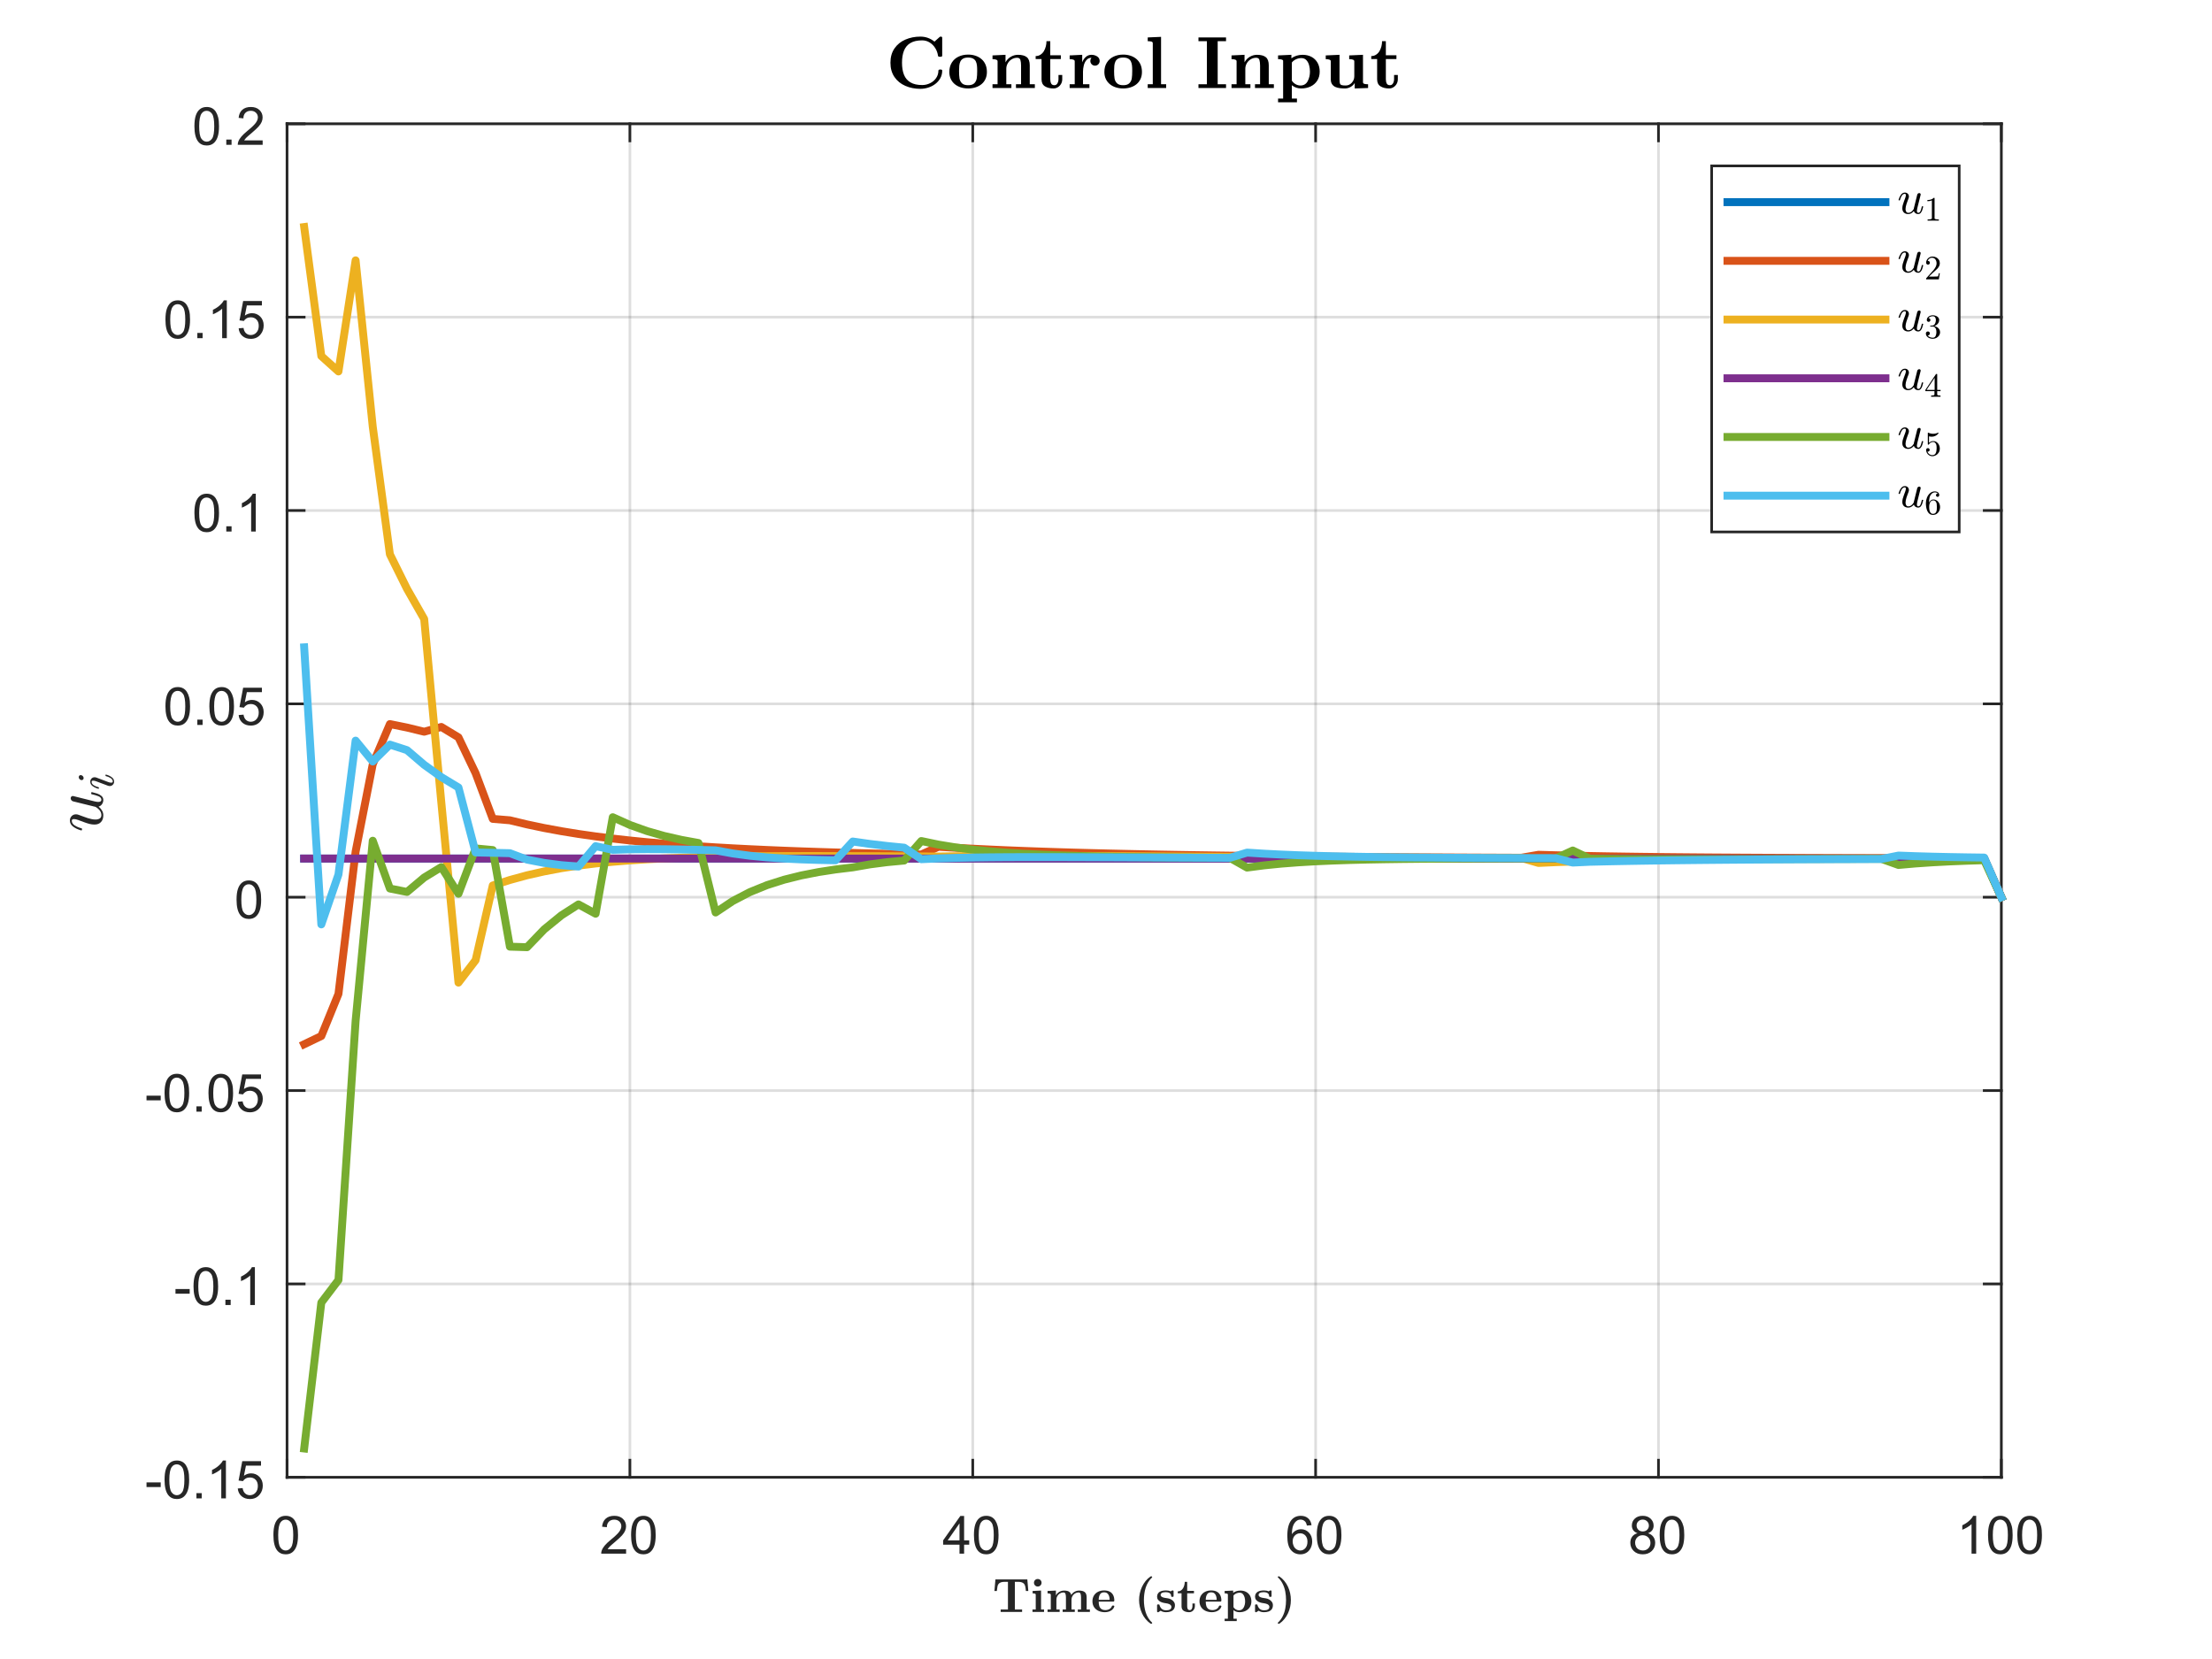 <?xml version="1.0"?>
<!DOCTYPE svg PUBLIC '-//W3C//DTD SVG 1.0//EN'
          'http://www.w3.org/TR/2001/REC-SVG-20010904/DTD/svg10.dtd'>
<svg xmlns:xlink="http://www.w3.org/1999/xlink" style="fill-opacity:1; color-rendering:auto; color-interpolation:auto; text-rendering:auto; stroke:black; stroke-linecap:square; stroke-miterlimit:10; shape-rendering:auto; stroke-opacity:1; fill:black; stroke-dasharray:none; font-weight:normal; stroke-width:1; font-family:'Dialog'; font-style:normal; stroke-linejoin:miter; font-size:12px; stroke-dashoffset:0; image-rendering:auto;" width="840" height="630" xmlns="http://www.w3.org/2000/svg"
><rect width="100%" height="100%" fill="#333333" stroke="none"/><!--Generated by the Batik Graphics2D SVG Generator--><defs id="genericDefs"
  /><g
  ><defs id="defs1"
    ><clipPath clipPathUnits="userSpaceOnUse" id="clipPath1"
      ><path d="M0 0 L840 0 L840 630 L0 630 L0 0 Z"
      /></clipPath
    ></defs
    ><g style="fill:white; stroke:white;"
    ><rect x="0" y="0" width="840" style="clip-path:url(#clipPath1); stroke:none;" height="630"
    /></g
    ><g style="fill:white; text-rendering:optimizeSpeed; color-rendering:optimizeSpeed; image-rendering:optimizeSpeed; shape-rendering:crispEdges; stroke:white; color-interpolation:sRGB;"
    ><rect x="0" width="840" height="630" y="0" style="stroke:none;"
      /><path style="stroke:none;" d="M109 561 L760 561 L760 47 L109 47 Z"
    /></g
    ><g style="stroke-linecap:butt; fill-opacity:0.149; fill:rgb(38,38,38); text-rendering:geometricPrecision; image-rendering:optimizeQuality; color-rendering:optimizeQuality; stroke-linejoin:round; stroke:rgb(38,38,38); color-interpolation:linearRGB; stroke-opacity:0.149;"
    ><line y2="47" style="fill:none;" x1="109" x2="109" y1="561"
      /><line y2="47" style="fill:none;" x1="239.2" x2="239.2" y1="561"
      /><line y2="47" style="fill:none;" x1="369.4" x2="369.4" y1="561"
      /><line y2="47" style="fill:none;" x1="499.6" x2="499.6" y1="561"
      /><line y2="47" style="fill:none;" x1="629.8" x2="629.8" y1="561"
      /><line y2="47" style="fill:none;" x1="760" x2="760" y1="561"
      /><line y2="561" style="fill:none;" x1="760" x2="109" y1="561"
      /><line y2="487.571" style="fill:none;" x1="760" x2="109" y1="487.571"
      /><line y2="414.143" style="fill:none;" x1="760" x2="109" y1="414.143"
      /><line y2="340.714" style="fill:none;" x1="760" x2="109" y1="340.714"
      /><line y2="267.286" style="fill:none;" x1="760" x2="109" y1="267.286"
      /><line y2="193.857" style="fill:none;" x1="760" x2="109" y1="193.857"
      /><line y2="120.429" style="fill:none;" x1="760" x2="109" y1="120.429"
      /><line y2="47" style="fill:none;" x1="760" x2="109" y1="47"
      /><line x1="109" x2="760" y1="561" style="stroke-linecap:square; fill-opacity:1; fill:none; stroke-opacity:1;" y2="561"
      /><line x1="109" x2="760" y1="47" style="stroke-linecap:square; fill-opacity:1; fill:none; stroke-opacity:1;" y2="47"
      /><line x1="109" x2="109" y1="561" style="stroke-linecap:square; fill-opacity:1; fill:none; stroke-opacity:1;" y2="554.49"
      /><line x1="239.2" x2="239.2" y1="561" style="stroke-linecap:square; fill-opacity:1; fill:none; stroke-opacity:1;" y2="554.49"
      /><line x1="369.4" x2="369.4" y1="561" style="stroke-linecap:square; fill-opacity:1; fill:none; stroke-opacity:1;" y2="554.49"
      /><line x1="499.6" x2="499.6" y1="561" style="stroke-linecap:square; fill-opacity:1; fill:none; stroke-opacity:1;" y2="554.49"
      /><line x1="629.8" x2="629.8" y1="561" style="stroke-linecap:square; fill-opacity:1; fill:none; stroke-opacity:1;" y2="554.49"
      /><line x1="760" x2="760" y1="561" style="stroke-linecap:square; fill-opacity:1; fill:none; stroke-opacity:1;" y2="554.49"
      /><line x1="109" x2="109" y1="47" style="stroke-linecap:square; fill-opacity:1; fill:none; stroke-opacity:1;" y2="53.51"
      /><line x1="239.2" x2="239.2" y1="47" style="stroke-linecap:square; fill-opacity:1; fill:none; stroke-opacity:1;" y2="53.51"
      /><line x1="369.4" x2="369.4" y1="47" style="stroke-linecap:square; fill-opacity:1; fill:none; stroke-opacity:1;" y2="53.51"
      /><line x1="499.6" x2="499.6" y1="47" style="stroke-linecap:square; fill-opacity:1; fill:none; stroke-opacity:1;" y2="53.51"
      /><line x1="629.8" x2="629.8" y1="47" style="stroke-linecap:square; fill-opacity:1; fill:none; stroke-opacity:1;" y2="53.51"
      /><line x1="760" x2="760" y1="47" style="stroke-linecap:square; fill-opacity:1; fill:none; stroke-opacity:1;" y2="53.51"
    /></g
    ><g transform="translate(109,569)" style="font-size:20px; fill:rgb(38,38,38); text-rendering:geometricPrecision; color-rendering:optimizeQuality; image-rendering:optimizeQuality; stroke:rgb(38,38,38); color-interpolation:linearRGB;"
    ><path style="stroke:none;" d="M-5.172 13.938 Q-5.172 11.406 -4.648 9.852 Q-4.125 8.297 -3.094 7.461 Q-2.062 6.625 -0.5 6.625 Q0.656 6.625 1.523 7.086 Q2.391 7.547 2.953 8.422 Q3.516 9.297 3.844 10.555 Q4.172 11.812 4.172 13.938 Q4.172 16.453 3.648 18 Q3.125 19.547 2.102 20.398 Q1.078 21.25 -0.5 21.25 Q-2.578 21.25 -3.75 19.766 Q-5.172 17.969 -5.172 13.938 ZM-3.359 13.938 Q-3.359 17.469 -2.539 18.633 Q-1.719 19.797 -0.5 19.797 Q0.703 19.797 1.531 18.625 Q2.359 17.453 2.359 13.938 Q2.359 10.406 1.531 9.242 Q0.703 8.078 -0.516 8.078 Q-1.734 8.078 -2.453 9.109 Q-3.359 10.406 -3.359 13.938 Z"
    /></g
    ><g transform="translate(239.2,569)" style="font-size:20px; fill:rgb(38,38,38); text-rendering:geometricPrecision; color-rendering:optimizeQuality; image-rendering:optimizeQuality; stroke:rgb(38,38,38); color-interpolation:linearRGB;"
    ><path style="stroke:none;" d="M-1.438 19.312 L-1.438 21 L-10.891 21 Q-10.906 20.359 -10.688 19.781 Q-10.328 18.812 -9.531 17.875 Q-8.734 16.938 -7.234 15.703 Q-4.891 13.797 -4.07 12.68 Q-3.25 11.562 -3.25 10.562 Q-3.25 9.516 -4 8.797 Q-4.75 8.078 -5.953 8.078 Q-7.219 8.078 -7.984 8.844 Q-8.75 9.609 -8.75 10.953 L-10.562 10.766 Q-10.375 8.75 -9.164 7.688 Q-7.953 6.625 -5.906 6.625 Q-3.859 6.625 -2.656 7.766 Q-1.453 8.906 -1.453 10.594 Q-1.453 11.453 -1.805 12.289 Q-2.156 13.125 -2.969 14.039 Q-3.781 14.953 -5.672 16.562 Q-7.266 17.891 -7.711 18.359 Q-8.156 18.828 -8.453 19.312 L-1.438 19.312 ZM0.451 13.938 Q0.451 11.406 0.975 9.852 Q1.498 8.297 2.529 7.461 Q3.561 6.625 5.123 6.625 Q6.279 6.625 7.146 7.086 Q8.014 7.547 8.576 8.422 Q9.139 9.297 9.467 10.555 Q9.795 11.812 9.795 13.938 Q9.795 16.453 9.271 18 Q8.748 19.547 7.725 20.398 Q6.701 21.25 5.123 21.25 Q3.045 21.25 1.873 19.766 Q0.451 17.969 0.451 13.938 ZM2.264 13.938 Q2.264 17.469 3.084 18.633 Q3.904 19.797 5.123 19.797 Q6.326 19.797 7.154 18.625 Q7.982 17.453 7.982 13.938 Q7.982 10.406 7.154 9.242 Q6.326 8.078 5.107 8.078 Q3.889 8.078 3.17 9.109 Q2.264 10.406 2.264 13.938 Z"
    /></g
    ><g transform="translate(369.4,569)" style="font-size:20px; fill:rgb(38,38,38); text-rendering:geometricPrecision; color-rendering:optimizeQuality; image-rendering:optimizeQuality; stroke:rgb(38,38,38); color-interpolation:linearRGB;"
    ><path style="stroke:none;" d="M-5.031 21 L-5.031 17.578 L-11.25 17.578 L-11.25 15.953 L-4.719 6.688 L-3.281 6.688 L-3.281 15.953 L-1.344 15.953 L-1.344 17.578 L-3.281 17.578 L-3.281 21 L-5.031 21 ZM-5.031 15.953 L-5.031 9.5 L-9.516 15.953 L-5.031 15.953 ZM0.451 13.938 Q0.451 11.406 0.975 9.852 Q1.498 8.297 2.529 7.461 Q3.561 6.625 5.123 6.625 Q6.279 6.625 7.146 7.086 Q8.014 7.547 8.576 8.422 Q9.139 9.297 9.467 10.555 Q9.795 11.812 9.795 13.938 Q9.795 16.453 9.271 18 Q8.748 19.547 7.725 20.398 Q6.701 21.25 5.123 21.25 Q3.045 21.25 1.873 19.766 Q0.451 17.969 0.451 13.938 ZM2.264 13.938 Q2.264 17.469 3.084 18.633 Q3.904 19.797 5.123 19.797 Q6.326 19.797 7.154 18.625 Q7.982 17.453 7.982 13.938 Q7.982 10.406 7.154 9.242 Q6.326 8.078 5.107 8.078 Q3.889 8.078 3.17 9.109 Q2.264 10.406 2.264 13.938 Z"
    /></g
    ><g transform="translate(499.6,569)" style="font-size:20px; fill:rgb(38,38,38); text-rendering:geometricPrecision; color-rendering:optimizeQuality; image-rendering:optimizeQuality; stroke:rgb(38,38,38); color-interpolation:linearRGB;"
    ><path style="stroke:none;" d="M-1.547 10.188 L-3.297 10.328 Q-3.531 9.297 -3.953 8.828 Q-4.672 8.062 -5.719 8.062 Q-6.562 8.062 -7.188 8.531 Q-8.016 9.141 -8.5 10.305 Q-8.984 11.469 -9 13.609 Q-8.359 12.656 -7.445 12.188 Q-6.531 11.719 -5.516 11.719 Q-3.766 11.719 -2.531 13.008 Q-1.297 14.297 -1.297 16.344 Q-1.297 17.703 -1.875 18.859 Q-2.453 20.016 -3.469 20.633 Q-4.484 21.25 -5.781 21.25 Q-7.969 21.25 -9.359 19.633 Q-10.75 18.016 -10.75 14.297 Q-10.75 10.156 -9.219 8.266 Q-7.875 6.625 -5.609 6.625 Q-3.922 6.625 -2.844 7.57 Q-1.766 8.516 -1.547 10.188 ZM-8.719 16.359 Q-8.719 17.266 -8.336 18.094 Q-7.953 18.922 -7.258 19.359 Q-6.562 19.797 -5.812 19.797 Q-4.688 19.797 -3.891 18.898 Q-3.094 18 -3.094 16.453 Q-3.094 14.969 -3.883 14.117 Q-4.672 13.266 -5.875 13.266 Q-7.062 13.266 -7.891 14.117 Q-8.719 14.969 -8.719 16.359 ZM0.451 13.938 Q0.451 11.406 0.975 9.852 Q1.498 8.297 2.529 7.461 Q3.561 6.625 5.123 6.625 Q6.279 6.625 7.146 7.086 Q8.014 7.547 8.576 8.422 Q9.139 9.297 9.467 10.555 Q9.795 11.812 9.795 13.938 Q9.795 16.453 9.271 18 Q8.748 19.547 7.725 20.398 Q6.701 21.25 5.123 21.25 Q3.045 21.25 1.873 19.766 Q0.451 17.969 0.451 13.938 ZM2.264 13.938 Q2.264 17.469 3.084 18.633 Q3.904 19.797 5.123 19.797 Q6.326 19.797 7.154 18.625 Q7.982 17.453 7.982 13.938 Q7.982 10.406 7.154 9.242 Q6.326 8.078 5.107 8.078 Q3.889 8.078 3.17 9.109 Q2.264 10.406 2.264 13.938 Z"
    /></g
    ><g transform="translate(629.8,569)" style="font-size:20px; fill:rgb(38,38,38); text-rendering:geometricPrecision; color-rendering:optimizeQuality; image-rendering:optimizeQuality; stroke:rgb(38,38,38); color-interpolation:linearRGB;"
    ><path style="stroke:none;" d="M-7.969 13.234 Q-9.062 12.828 -9.586 12.086 Q-10.109 11.344 -10.109 10.312 Q-10.109 8.75 -8.984 7.688 Q-7.859 6.625 -6 6.625 Q-4.125 6.625 -2.984 7.711 Q-1.844 8.797 -1.844 10.359 Q-1.844 11.359 -2.367 12.094 Q-2.891 12.828 -3.953 13.234 Q-2.625 13.672 -1.938 14.625 Q-1.25 15.578 -1.25 16.906 Q-1.25 18.75 -2.555 20 Q-3.859 21.25 -5.969 21.25 Q-8.094 21.25 -9.391 19.992 Q-10.688 18.734 -10.688 16.859 Q-10.688 15.469 -9.977 14.523 Q-9.266 13.578 -7.969 13.234 ZM-8.312 10.25 Q-8.312 11.266 -7.656 11.914 Q-7 12.562 -5.969 12.562 Q-4.953 12.562 -4.297 11.922 Q-3.641 11.281 -3.641 10.359 Q-3.641 9.391 -4.312 8.727 Q-4.984 8.062 -5.984 8.062 Q-6.984 8.062 -7.648 8.711 Q-8.312 9.359 -8.312 10.25 ZM-8.875 16.875 Q-8.875 17.625 -8.523 18.328 Q-8.172 19.031 -7.469 19.414 Q-6.766 19.797 -5.953 19.797 Q-4.688 19.797 -3.867 18.984 Q-3.047 18.172 -3.047 16.922 Q-3.047 15.656 -3.891 14.828 Q-4.734 14 -6.016 14 Q-7.25 14 -8.062 14.82 Q-8.875 15.641 -8.875 16.875 ZM0.451 13.938 Q0.451 11.406 0.975 9.852 Q1.498 8.297 2.529 7.461 Q3.561 6.625 5.123 6.625 Q6.279 6.625 7.146 7.086 Q8.014 7.547 8.576 8.422 Q9.139 9.297 9.467 10.555 Q9.795 11.812 9.795 13.938 Q9.795 16.453 9.271 18 Q8.748 19.547 7.725 20.398 Q6.701 21.25 5.123 21.25 Q3.045 21.25 1.873 19.766 Q0.451 17.969 0.451 13.938 ZM2.264 13.938 Q2.264 17.469 3.084 18.633 Q3.904 19.797 5.123 19.797 Q6.326 19.797 7.154 18.625 Q7.982 17.453 7.982 13.938 Q7.982 10.406 7.154 9.242 Q6.326 8.078 5.107 8.078 Q3.889 8.078 3.17 9.109 Q2.264 10.406 2.264 13.938 Z"
    /></g
    ><g transform="translate(760,569)" style="font-size:20px; fill:rgb(38,38,38); text-rendering:geometricPrecision; color-rendering:optimizeQuality; image-rendering:optimizeQuality; stroke:rgb(38,38,38); color-interpolation:linearRGB;"
    ><path style="stroke:none;" d="M-9.547 21 L-11.312 21 L-11.312 9.797 Q-11.938 10.406 -12.969 11.008 Q-14 11.609 -14.828 11.922 L-14.828 10.219 Q-13.344 9.531 -12.242 8.539 Q-11.141 7.547 -10.688 6.625 L-9.547 6.625 L-9.547 21 ZM-5.049 13.938 Q-5.049 11.406 -4.525 9.852 Q-4.002 8.297 -2.971 7.461 Q-1.94 6.625 -0.377 6.625 Q0.779 6.625 1.647 7.086 Q2.514 7.547 3.076 8.422 Q3.639 9.297 3.967 10.555 Q4.295 11.812 4.295 13.938 Q4.295 16.453 3.772 18 Q3.248 19.547 2.225 20.398 Q1.201 21.25 -0.377 21.25 Q-2.455 21.25 -3.627 19.766 Q-5.049 17.969 -5.049 13.938 ZM-3.236 13.938 Q-3.236 17.469 -2.416 18.633 Q-1.596 19.797 -0.377 19.797 Q0.826 19.797 1.654 18.625 Q2.482 17.453 2.482 13.938 Q2.482 10.406 1.654 9.242 Q0.826 8.078 -0.393 8.078 Q-1.611 8.078 -2.33 9.109 Q-3.236 10.406 -3.236 13.938 ZM6.074 13.938 Q6.074 11.406 6.598 9.852 Q7.121 8.297 8.152 7.461 Q9.184 6.625 10.746 6.625 Q11.902 6.625 12.77 7.086 Q13.637 7.547 14.199 8.422 Q14.762 9.297 15.09 10.555 Q15.418 11.812 15.418 13.938 Q15.418 16.453 14.895 18 Q14.371 19.547 13.348 20.398 Q12.324 21.25 10.746 21.25 Q8.668 21.25 7.496 19.766 Q6.074 17.969 6.074 13.938 ZM7.887 13.938 Q7.887 17.469 8.707 18.633 Q9.527 19.797 10.746 19.797 Q11.949 19.797 12.777 18.625 Q13.605 17.453 13.605 13.938 Q13.605 10.406 12.777 9.242 Q11.949 8.078 10.73 8.078 Q9.512 8.078 8.793 9.109 Q7.887 10.406 7.887 13.938 Z"
    /></g
    ><g transform="translate(434.5,597)" style="font-size:18px; fill:rgb(38,38,38); text-rendering:geometricPrecision; image-rendering:optimizeQuality; color-rendering:optimizeQuality; font-family:'mwa_cmbx10'; stroke:rgb(38,38,38); color-interpolation:linearRGB;"
    ><path style="stroke:none;" d="M-54.502 15.12 L-54.502 14.198 L-51.736 14.198 L-51.736 3.698 L-53.033 3.698 Q-54.518 3.698 -55.205 4.386 Q-55.565 4.761 -55.697 5.378 Q-55.83 5.995 -55.955 7.182 L-56.877 7.182 L-56.486 2.776 L-44.377 2.776 L-44.002 7.182 L-44.924 7.182 Q-45.002 6.167 -45.151 5.471 Q-45.299 4.776 -45.674 4.386 Q-46.361 3.698 -47.815 3.698 L-49.111 3.698 L-49.111 14.198 L-46.361 14.198 L-46.361 15.12 L-54.502 15.12 Z"
      /><path style="stroke:none;" d="M-42.415 15.12 L-42.415 14.198 L-41.18 14.198 L-41.18 8.589 Q-41.18 8.245 -41.508 8.159 Q-41.837 8.073 -42.368 8.073 L-42.368 7.167 L-39.165 7.011 L-39.165 14.198 L-38.024 14.198 L-38.024 15.12 L-42.415 15.12 ZM-41.852 4.042 Q-41.852 3.432 -41.438 3.026 Q-41.024 2.62 -40.43 2.62 Q-39.805 2.62 -39.391 3.026 Q-38.977 3.432 -38.977 4.042 Q-38.977 4.636 -39.391 5.057 Q-39.805 5.479 -40.43 5.479 Q-41.024 5.479 -41.438 5.057 Q-41.852 4.636 -41.852 4.042 Z"
      /><path style="stroke:none;" d="M-36.696 15.12 L-36.696 14.198 L-35.462 14.198 L-35.462 8.589 Q-35.462 8.073 -36.696 8.073 L-36.696 7.167 L-33.524 7.011 L-33.524 8.854 Q-33.243 8.292 -32.766 7.878 Q-32.29 7.464 -31.68 7.237 Q-31.071 7.011 -30.462 7.011 Q-29.743 7.011 -29.196 7.143 Q-28.649 7.276 -28.259 7.636 Q-27.868 7.995 -27.68 8.682 Q-27.227 7.901 -26.423 7.456 Q-25.618 7.011 -24.712 7.011 Q-23.29 7.011 -22.571 7.596 Q-21.852 8.182 -21.852 9.589 L-21.852 14.198 L-20.618 14.198 L-20.618 15.12 L-25.212 15.12 L-25.212 14.198 L-23.977 14.198 L-23.977 9.651 Q-23.977 8.823 -24.149 8.276 Q-24.321 7.729 -24.946 7.729 Q-25.649 7.729 -26.266 8.104 Q-26.884 8.479 -27.243 9.097 Q-27.602 9.714 -27.602 10.417 L-27.602 14.198 L-26.352 14.198 L-26.352 15.12 L-30.962 15.12 L-30.962 14.198 L-29.712 14.198 L-29.712 9.651 Q-29.712 8.823 -29.884 8.276 Q-30.055 7.729 -30.696 7.729 Q-31.399 7.729 -32.008 8.104 Q-32.618 8.479 -32.977 9.097 Q-33.337 9.714 -33.337 10.417 L-33.337 14.198 L-32.102 14.198 L-32.102 15.12 L-36.696 15.12 Z"
      /><path style="stroke:none;" d="M-19.649 11.073 Q-19.649 9.807 -19.063 8.87 Q-18.477 7.932 -17.47 7.448 Q-16.462 6.964 -15.212 6.964 Q-13.962 6.964 -13.102 7.409 Q-12.243 7.854 -11.79 8.722 Q-11.337 9.589 -11.337 10.839 Q-11.337 11.089 -11.618 11.198 L-17.274 11.198 Q-17.274 12.182 -17.048 12.893 Q-16.821 13.604 -16.251 14.018 Q-15.681 14.432 -14.681 14.432 Q-14.196 14.432 -13.673 14.261 Q-13.149 14.089 -12.774 13.737 Q-12.399 13.386 -12.243 12.901 Q-12.134 12.745 -11.962 12.698 L-11.618 12.698 Q-11.337 12.761 -11.337 13.011 Q-11.337 13.026 -11.352 13.12 Q-11.587 13.823 -12.149 14.3 Q-12.712 14.776 -13.446 15.003 Q-14.181 15.229 -14.915 15.229 Q-16.196 15.229 -17.282 14.753 Q-18.368 14.276 -19.009 13.339 Q-19.649 12.401 -19.649 11.073 ZM-17.274 10.526 L-13.118 10.526 Q-13.118 9.339 -13.61 8.511 Q-14.102 7.682 -15.212 7.682 Q-16.337 7.682 -16.805 8.503 Q-17.274 9.323 -17.274 10.526 Z"
      /><path style="stroke:none;" d="M2.426 19.573 Q1.363 18.823 0.543 17.831 Q-0.277 16.839 -0.824 15.651 Q-1.371 14.464 -1.652 13.167 Q-1.934 11.87 -1.934 10.604 Q-1.934 9.339 -1.652 8.034 Q-1.371 6.729 -0.809 5.542 Q-0.246 4.354 0.551 3.37 Q1.348 2.386 2.426 1.651 Q2.441 1.651 2.551 1.62 L2.816 1.62 Q3.035 1.682 3.035 1.87 Q3.035 1.979 2.988 2.026 Q2.144 2.807 1.527 3.823 Q0.91 4.839 0.566 5.932 Q0.223 7.026 0.059 8.198 Q-0.106 9.37 -0.106 10.604 Q-0.106 11.839 0.059 13.011 Q0.223 14.182 0.574 15.292 Q0.926 16.401 1.535 17.401 Q2.144 18.401 2.988 19.182 Q3.035 19.276 3.035 19.354 Q3.035 19.542 2.816 19.604 L2.551 19.604 Q2.441 19.573 2.426 19.573 Z"
      /><path style="stroke:none;" d="M4.897 14.995 L4.897 12.495 Q4.944 12.323 5.132 12.276 L5.601 12.276 Q5.772 12.323 5.788 12.417 Q5.944 13.042 6.28 13.526 Q6.616 14.011 7.116 14.261 Q7.616 14.511 8.304 14.511 Q10.335 14.511 10.335 13.198 Q10.335 12.839 10.101 12.573 Q9.866 12.307 9.515 12.151 Q9.163 11.995 8.835 11.932 L7.491 11.698 Q6.819 11.573 6.241 11.292 Q5.663 11.011 5.28 10.518 Q4.897 10.026 4.897 9.37 Q4.897 8.667 5.194 8.182 Q5.491 7.698 5.968 7.44 Q6.444 7.182 7.03 7.073 Q7.616 6.964 8.304 6.964 Q9.351 6.964 10.007 7.307 L10.648 6.979 L10.726 6.964 L10.944 6.964 Q11.101 7.011 11.163 7.182 L11.163 9.167 Q11.101 9.354 10.944 9.401 L10.476 9.401 Q10.288 9.354 10.241 9.167 Q10.241 8.354 9.679 7.987 Q9.116 7.62 8.257 7.62 Q6.241 7.62 6.241 8.698 Q6.241 9.448 7.647 9.745 L9.023 9.964 Q9.679 10.073 10.296 10.425 Q10.913 10.776 11.296 11.323 Q11.679 11.87 11.679 12.557 Q11.679 13.526 11.218 14.128 Q10.757 14.729 9.991 14.979 Q9.226 15.229 8.304 15.229 Q7.101 15.229 6.257 14.667 L5.397 15.214 L5.319 15.229 L5.132 15.229 Q4.944 15.182 4.897 14.995 Z"
      /><path style="stroke:none;" d="M14.187 13.011 L14.187 8.042 L12.75 8.042 L12.75 7.323 Q13.406 7.323 13.922 6.995 Q14.437 6.667 14.758 6.136 Q15.078 5.604 15.242 4.964 Q15.406 4.323 15.406 3.698 L16.328 3.698 L16.328 7.136 L18.906 7.136 L18.906 8.042 L16.328 8.042 L16.328 12.964 Q16.328 13.604 16.539 14.018 Q16.75 14.432 17.328 14.432 Q17.812 14.432 18.07 13.972 Q18.328 13.511 18.328 12.964 L18.328 11.932 L19.25 11.932 L19.25 13.011 Q19.25 13.589 18.961 14.104 Q18.672 14.62 18.18 14.925 Q17.687 15.229 17.109 15.229 Q15.859 15.229 15.023 14.714 Q14.187 14.198 14.187 13.011 Z"
      /><path style="stroke:none;" d="M21.003 11.073 Q21.003 9.807 21.589 8.87 Q22.175 7.932 23.183 7.448 Q24.191 6.964 25.441 6.964 Q26.691 6.964 27.55 7.409 Q28.409 7.854 28.862 8.722 Q29.316 9.589 29.316 10.839 Q29.316 11.089 29.034 11.198 L23.378 11.198 Q23.378 12.182 23.605 12.893 Q23.831 13.604 24.401 14.018 Q24.972 14.432 25.972 14.432 Q26.456 14.432 26.98 14.261 Q27.503 14.089 27.878 13.737 Q28.253 13.386 28.409 12.901 Q28.519 12.745 28.691 12.698 L29.034 12.698 Q29.316 12.761 29.316 13.011 Q29.316 13.026 29.3 13.12 Q29.066 13.823 28.503 14.3 Q27.941 14.776 27.206 15.003 Q26.472 15.229 25.737 15.229 Q24.456 15.229 23.37 14.753 Q22.284 14.276 21.644 13.339 Q21.003 12.401 21.003 11.073 ZM23.378 10.526 L27.534 10.526 Q27.534 9.339 27.042 8.511 Q26.55 7.682 25.441 7.682 Q24.316 7.682 23.847 8.503 Q23.378 9.323 23.378 10.526 Z"
      /><path style="stroke:none;" d="M30.553 18.604 L30.553 17.698 L31.787 17.698 L31.787 8.495 Q31.787 8.073 30.553 8.073 L30.553 7.167 L33.803 7.011 L33.803 7.87 Q34.959 7.011 36.537 7.011 Q37.772 7.011 38.717 7.518 Q39.662 8.026 40.186 8.956 Q40.709 9.886 40.709 11.12 Q40.709 12.386 40.108 13.323 Q39.506 14.261 38.483 14.745 Q37.459 15.229 36.194 15.229 Q34.881 15.229 33.912 14.432 L33.912 17.698 L35.147 17.698 L35.147 18.604 L30.553 18.604 ZM33.912 13.323 Q34.256 13.87 34.819 14.19 Q35.381 14.511 35.99 14.511 Q37.209 14.511 37.772 13.472 Q38.334 12.432 38.334 11.12 Q38.334 10.386 38.139 9.62 Q37.944 8.854 37.475 8.339 Q37.006 7.823 36.225 7.823 Q35.569 7.823 34.944 8.104 Q34.319 8.386 33.912 8.886 L33.912 13.323 Z"
      /><path style="stroke:none;" d="M42.1 14.995 L42.1 12.495 Q42.147 12.323 42.334 12.276 L42.803 12.276 Q42.975 12.323 42.99 12.417 Q43.147 13.042 43.483 13.526 Q43.819 14.011 44.319 14.261 Q44.819 14.511 45.506 14.511 Q47.537 14.511 47.537 13.198 Q47.537 12.839 47.303 12.573 Q47.069 12.307 46.717 12.151 Q46.365 11.995 46.037 11.932 L44.694 11.698 Q44.022 11.573 43.444 11.292 Q42.865 11.011 42.483 10.518 Q42.1 10.026 42.1 9.37 Q42.1 8.667 42.397 8.182 Q42.694 7.698 43.17 7.44 Q43.647 7.182 44.233 7.073 Q44.819 6.964 45.506 6.964 Q46.553 6.964 47.209 7.307 L47.85 6.979 L47.928 6.964 L48.147 6.964 Q48.303 7.011 48.365 7.182 L48.365 9.167 Q48.303 9.354 48.147 9.401 L47.678 9.401 Q47.49 9.354 47.444 9.167 Q47.444 8.354 46.881 7.987 Q46.319 7.62 45.459 7.62 Q43.444 7.62 43.444 8.698 Q43.444 9.448 44.85 9.745 L46.225 9.964 Q46.881 10.073 47.498 10.425 Q48.115 10.776 48.498 11.323 Q48.881 11.87 48.881 12.557 Q48.881 13.526 48.42 14.128 Q47.959 14.729 47.194 14.979 Q46.428 15.229 45.506 15.229 Q44.303 15.229 43.459 14.667 L42.6 15.214 L42.522 15.229 L42.334 15.229 Q42.147 15.182 42.1 14.995 Z"
      /><path style="stroke:none;" d="M50.968 19.604 Q50.733 19.557 50.733 19.354 Q50.733 19.229 50.796 19.182 Q51.905 18.167 52.601 16.761 Q53.296 15.354 53.585 13.815 Q53.874 12.276 53.874 10.604 Q53.874 8.964 53.585 7.417 Q53.296 5.87 52.601 4.464 Q51.905 3.057 50.796 2.026 Q50.733 1.964 50.733 1.87 Q50.733 1.667 50.968 1.62 L51.233 1.62 Q51.343 1.651 51.343 1.651 Q52.405 2.37 53.233 3.378 Q54.062 4.386 54.608 5.565 Q55.155 6.745 55.429 8.011 Q55.702 9.276 55.702 10.604 Q55.702 11.932 55.429 13.19 Q55.155 14.448 54.616 15.62 Q54.077 16.792 53.241 17.823 Q52.405 18.854 51.343 19.573 Q51.343 19.573 51.233 19.604 L50.968 19.604 Z"
    /></g
    ><g style="fill:rgb(38,38,38); text-rendering:geometricPrecision; color-rendering:optimizeQuality; image-rendering:optimizeQuality; stroke-linejoin:round; stroke:rgb(38,38,38); color-interpolation:linearRGB;"
    ><line y2="47" style="fill:none;" x1="109" x2="109" y1="561"
      /><line y2="47" style="fill:none;" x1="760" x2="760" y1="561"
      /><line y2="561" style="fill:none;" x1="109" x2="115.51" y1="561"
      /><line y2="487.571" style="fill:none;" x1="109" x2="115.51" y1="487.571"
      /><line y2="414.143" style="fill:none;" x1="109" x2="115.51" y1="414.143"
      /><line y2="340.714" style="fill:none;" x1="109" x2="115.51" y1="340.714"
      /><line y2="267.286" style="fill:none;" x1="109" x2="115.51" y1="267.286"
      /><line y2="193.857" style="fill:none;" x1="109" x2="115.51" y1="193.857"
      /><line y2="120.429" style="fill:none;" x1="109" x2="115.51" y1="120.429"
      /><line y2="47" style="fill:none;" x1="109" x2="115.51" y1="47"
      /><line y2="561" style="fill:none;" x1="760" x2="753.49" y1="561"
      /><line y2="487.571" style="fill:none;" x1="760" x2="753.49" y1="487.571"
      /><line y2="414.143" style="fill:none;" x1="760" x2="753.49" y1="414.143"
      /><line y2="340.714" style="fill:none;" x1="760" x2="753.49" y1="340.714"
      /><line y2="267.286" style="fill:none;" x1="760" x2="753.49" y1="267.286"
      /><line y2="193.857" style="fill:none;" x1="760" x2="753.49" y1="193.857"
      /><line y2="120.429" style="fill:none;" x1="760" x2="753.49" y1="120.429"
      /><line y2="47" style="fill:none;" x1="760" x2="753.49" y1="47"
    /></g
    ><g transform="translate(101,561)" style="font-size:20px; fill:rgb(38,38,38); text-rendering:geometricPrecision; color-rendering:optimizeQuality; image-rendering:optimizeQuality; stroke:rgb(38,38,38); color-interpolation:linearRGB;"
    ><path style="stroke:none;" d="M-45.359 3.703 L-45.359 1.938 L-39.969 1.938 L-39.969 3.703 L-45.359 3.703 ZM-38.512 0.938 Q-38.512 -1.594 -37.988 -3.148 Q-37.465 -4.703 -36.434 -5.539 Q-35.402 -6.375 -33.84 -6.375 Q-32.684 -6.375 -31.816 -5.914 Q-30.949 -5.453 -30.387 -4.578 Q-29.824 -3.703 -29.496 -2.445 Q-29.168 -1.188 -29.168 0.938 Q-29.168 3.453 -29.691 5 Q-30.215 6.547 -31.238 7.398 Q-32.262 8.25 -33.84 8.25 Q-35.918 8.25 -37.09 6.766 Q-38.512 4.969 -38.512 0.938 ZM-36.699 0.938 Q-36.699 4.469 -35.879 5.633 Q-35.059 6.797 -33.84 6.797 Q-32.637 6.797 -31.809 5.625 Q-30.98 4.453 -30.98 0.938 Q-30.98 -2.594 -31.809 -3.758 Q-32.637 -4.922 -33.855 -4.922 Q-35.074 -4.922 -35.793 -3.891 Q-36.699 -2.594 -36.699 0.938 ZM-26.404 8 L-26.404 6 L-24.404 6 L-24.404 8 L-26.404 8 ZM-15.207 8 L-16.973 8 L-16.973 -3.203 Q-17.598 -2.594 -18.629 -1.992 Q-19.66 -1.391 -20.488 -1.078 L-20.488 -2.781 Q-19.004 -3.469 -17.902 -4.461 Q-16.801 -5.453 -16.348 -6.375 L-15.207 -6.375 L-15.207 8 ZM-10.709 4.25 L-8.865 4.094 Q-8.662 5.438 -7.912 6.117 Q-7.162 6.797 -6.1 6.797 Q-4.834 6.797 -3.959 5.844 Q-3.084 4.891 -3.084 3.297 Q-3.084 1.797 -3.928 0.93 Q-4.771 0.062 -6.131 0.062 Q-6.99 0.062 -7.67 0.445 Q-8.35 0.828 -8.74 1.453 L-10.396 1.234 L-9.006 -6.125 L-1.881 -6.125 L-1.881 -4.438 L-7.6 -4.438 L-8.365 -0.594 Q-7.084 -1.5 -5.662 -1.5 Q-3.787 -1.5 -2.498 -0.195 Q-1.209 1.109 -1.209 3.141 Q-1.209 5.094 -2.35 6.5 Q-3.725 8.25 -6.1 8.25 Q-8.053 8.25 -9.295 7.156 Q-10.537 6.062 -10.709 4.25 Z"
    /></g
    ><g transform="translate(101,487.571)" style="font-size:20px; fill:rgb(38,38,38); text-rendering:geometricPrecision; color-rendering:optimizeQuality; image-rendering:optimizeQuality; stroke:rgb(38,38,38); color-interpolation:linearRGB;"
    ><path style="stroke:none;" d="M-34.359 3.703 L-34.359 1.938 L-28.969 1.938 L-28.969 3.703 L-34.359 3.703 ZM-27.512 0.938 Q-27.512 -1.594 -26.988 -3.148 Q-26.465 -4.703 -25.434 -5.539 Q-24.402 -6.375 -22.84 -6.375 Q-21.684 -6.375 -20.816 -5.914 Q-19.949 -5.453 -19.387 -4.578 Q-18.824 -3.703 -18.496 -2.445 Q-18.168 -1.188 -18.168 0.938 Q-18.168 3.453 -18.691 5 Q-19.215 6.547 -20.238 7.398 Q-21.262 8.25 -22.84 8.25 Q-24.918 8.25 -26.09 6.766 Q-27.512 4.969 -27.512 0.938 ZM-25.699 0.938 Q-25.699 4.469 -24.879 5.633 Q-24.059 6.797 -22.84 6.797 Q-21.637 6.797 -20.809 5.625 Q-19.98 4.453 -19.98 0.938 Q-19.98 -2.594 -20.809 -3.758 Q-21.637 -4.922 -22.855 -4.922 Q-24.074 -4.922 -24.793 -3.891 Q-25.699 -2.594 -25.699 0.938 ZM-15.404 8 L-15.404 6 L-13.404 6 L-13.404 8 L-15.404 8 ZM-4.207 8 L-5.973 8 L-5.973 -3.203 Q-6.598 -2.594 -7.629 -1.992 Q-8.66 -1.391 -9.488 -1.078 L-9.488 -2.781 Q-8.004 -3.469 -6.902 -4.461 Q-5.801 -5.453 -5.348 -6.375 L-4.207 -6.375 L-4.207 8 Z"
    /></g
    ><g transform="translate(101,414.143)" style="font-size:20px; fill:rgb(38,38,38); text-rendering:geometricPrecision; color-rendering:optimizeQuality; image-rendering:optimizeQuality; stroke:rgb(38,38,38); color-interpolation:linearRGB;"
    ><path style="stroke:none;" d="M-45.359 3.703 L-45.359 1.938 L-39.969 1.938 L-39.969 3.703 L-45.359 3.703 ZM-38.512 0.938 Q-38.512 -1.594 -37.988 -3.148 Q-37.465 -4.703 -36.434 -5.539 Q-35.402 -6.375 -33.84 -6.375 Q-32.684 -6.375 -31.816 -5.914 Q-30.949 -5.453 -30.387 -4.578 Q-29.824 -3.703 -29.496 -2.445 Q-29.168 -1.188 -29.168 0.938 Q-29.168 3.453 -29.691 5 Q-30.215 6.547 -31.238 7.398 Q-32.262 8.25 -33.84 8.25 Q-35.918 8.25 -37.09 6.766 Q-38.512 4.969 -38.512 0.938 ZM-36.699 0.938 Q-36.699 4.469 -35.879 5.633 Q-35.059 6.797 -33.84 6.797 Q-32.637 6.797 -31.809 5.625 Q-30.98 4.453 -30.98 0.938 Q-30.98 -2.594 -31.809 -3.758 Q-32.637 -4.922 -33.855 -4.922 Q-35.074 -4.922 -35.793 -3.891 Q-36.699 -2.594 -36.699 0.938 ZM-26.404 8 L-26.404 6 L-24.404 6 L-24.404 8 L-26.404 8 ZM-21.832 0.938 Q-21.832 -1.594 -21.309 -3.148 Q-20.785 -4.703 -19.754 -5.539 Q-18.723 -6.375 -17.16 -6.375 Q-16.004 -6.375 -15.137 -5.914 Q-14.27 -5.453 -13.707 -4.578 Q-13.145 -3.703 -12.816 -2.445 Q-12.488 -1.188 -12.488 0.938 Q-12.488 3.453 -13.012 5 Q-13.535 6.547 -14.559 7.398 Q-15.582 8.25 -17.16 8.25 Q-19.238 8.25 -20.41 6.766 Q-21.832 4.969 -21.832 0.938 ZM-20.02 0.938 Q-20.02 4.469 -19.199 5.633 Q-18.379 6.797 -17.16 6.797 Q-15.957 6.797 -15.129 5.625 Q-14.301 4.453 -14.301 0.938 Q-14.301 -2.594 -15.129 -3.758 Q-15.957 -4.922 -17.176 -4.922 Q-18.395 -4.922 -19.113 -3.891 Q-20.02 -2.594 -20.02 0.938 ZM-10.709 4.25 L-8.865 4.094 Q-8.662 5.438 -7.912 6.117 Q-7.162 6.797 -6.1 6.797 Q-4.834 6.797 -3.959 5.844 Q-3.084 4.891 -3.084 3.297 Q-3.084 1.797 -3.928 0.93 Q-4.771 0.062 -6.131 0.062 Q-6.99 0.062 -7.67 0.445 Q-8.35 0.828 -8.74 1.453 L-10.396 1.234 L-9.006 -6.125 L-1.881 -6.125 L-1.881 -4.438 L-7.6 -4.438 L-8.365 -0.594 Q-7.084 -1.5 -5.662 -1.5 Q-3.787 -1.5 -2.498 -0.195 Q-1.209 1.109 -1.209 3.141 Q-1.209 5.094 -2.35 6.5 Q-3.725 8.25 -6.1 8.25 Q-8.053 8.25 -9.295 7.156 Q-10.537 6.062 -10.709 4.25 Z"
    /></g
    ><g transform="translate(101,340.714)" style="font-size:20px; fill:rgb(38,38,38); text-rendering:geometricPrecision; color-rendering:optimizeQuality; image-rendering:optimizeQuality; stroke:rgb(38,38,38); color-interpolation:linearRGB;"
    ><path style="stroke:none;" d="M-11.172 0.938 Q-11.172 -1.594 -10.648 -3.148 Q-10.125 -4.703 -9.094 -5.539 Q-8.062 -6.375 -6.5 -6.375 Q-5.344 -6.375 -4.477 -5.914 Q-3.609 -5.453 -3.047 -4.578 Q-2.484 -3.703 -2.156 -2.445 Q-1.828 -1.188 -1.828 0.938 Q-1.828 3.453 -2.352 5 Q-2.875 6.547 -3.898 7.398 Q-4.922 8.25 -6.5 8.25 Q-8.578 8.25 -9.75 6.766 Q-11.172 4.969 -11.172 0.938 ZM-9.359 0.938 Q-9.359 4.469 -8.539 5.633 Q-7.719 6.797 -6.5 6.797 Q-5.297 6.797 -4.469 5.625 Q-3.641 4.453 -3.641 0.938 Q-3.641 -2.594 -4.469 -3.758 Q-5.297 -4.922 -6.516 -4.922 Q-7.734 -4.922 -8.453 -3.891 Q-9.359 -2.594 -9.359 0.938 Z"
    /></g
    ><g transform="translate(101,267.286)" style="font-size:20px; fill:rgb(38,38,38); text-rendering:geometricPrecision; color-rendering:optimizeQuality; image-rendering:optimizeQuality; stroke:rgb(38,38,38); color-interpolation:linearRGB;"
    ><path style="stroke:none;" d="M-38.172 0.938 Q-38.172 -1.594 -37.648 -3.148 Q-37.125 -4.703 -36.094 -5.539 Q-35.062 -6.375 -33.5 -6.375 Q-32.344 -6.375 -31.477 -5.914 Q-30.609 -5.453 -30.047 -4.578 Q-29.484 -3.703 -29.156 -2.445 Q-28.828 -1.188 -28.828 0.938 Q-28.828 3.453 -29.352 5 Q-29.875 6.547 -30.898 7.398 Q-31.922 8.25 -33.5 8.25 Q-35.578 8.25 -36.75 6.766 Q-38.172 4.969 -38.172 0.938 ZM-36.359 0.938 Q-36.359 4.469 -35.539 5.633 Q-34.719 6.797 -33.5 6.797 Q-32.297 6.797 -31.469 5.625 Q-30.641 4.453 -30.641 0.938 Q-30.641 -2.594 -31.469 -3.758 Q-32.297 -4.922 -33.516 -4.922 Q-34.734 -4.922 -35.453 -3.891 Q-36.359 -2.594 -36.359 0.938 ZM-26.064 8 L-26.064 6 L-24.064 6 L-24.064 8 L-26.064 8 ZM-21.492 0.938 Q-21.492 -1.594 -20.969 -3.148 Q-20.445 -4.703 -19.414 -5.539 Q-18.383 -6.375 -16.82 -6.375 Q-15.664 -6.375 -14.797 -5.914 Q-13.93 -5.453 -13.367 -4.578 Q-12.805 -3.703 -12.477 -2.445 Q-12.148 -1.188 -12.148 0.938 Q-12.148 3.453 -12.672 5 Q-13.195 6.547 -14.219 7.398 Q-15.242 8.25 -16.82 8.25 Q-18.898 8.25 -20.07 6.766 Q-21.492 4.969 -21.492 0.938 ZM-19.68 0.938 Q-19.68 4.469 -18.859 5.633 Q-18.039 6.797 -16.82 6.797 Q-15.617 6.797 -14.789 5.625 Q-13.961 4.453 -13.961 0.938 Q-13.961 -2.594 -14.789 -3.758 Q-15.617 -4.922 -16.836 -4.922 Q-18.055 -4.922 -18.773 -3.891 Q-19.68 -2.594 -19.68 0.938 ZM-10.369 4.25 L-8.525 4.094 Q-8.322 5.438 -7.572 6.117 Q-6.822 6.797 -5.76 6.797 Q-4.494 6.797 -3.619 5.844 Q-2.744 4.891 -2.744 3.297 Q-2.744 1.797 -3.588 0.93 Q-4.432 0.062 -5.791 0.062 Q-6.65 0.062 -7.33 0.445 Q-8.01 0.828 -8.4 1.453 L-10.057 1.234 L-8.666 -6.125 L-1.541 -6.125 L-1.541 -4.438 L-7.26 -4.438 L-8.025 -0.594 Q-6.744 -1.5 -5.322 -1.5 Q-3.447 -1.5 -2.158 -0.195 Q-0.869 1.109 -0.869 3.141 Q-0.869 5.094 -2.01 6.5 Q-3.385 8.25 -5.76 8.25 Q-7.713 8.25 -8.955 7.156 Q-10.197 6.062 -10.369 4.25 Z"
    /></g
    ><g transform="translate(101,193.857)" style="font-size:20px; fill:rgb(38,38,38); text-rendering:geometricPrecision; color-rendering:optimizeQuality; image-rendering:optimizeQuality; stroke:rgb(38,38,38); color-interpolation:linearRGB;"
    ><path style="stroke:none;" d="M-27.172 0.938 Q-27.172 -1.594 -26.648 -3.148 Q-26.125 -4.703 -25.094 -5.539 Q-24.062 -6.375 -22.5 -6.375 Q-21.344 -6.375 -20.477 -5.914 Q-19.609 -5.453 -19.047 -4.578 Q-18.484 -3.703 -18.156 -2.445 Q-17.828 -1.188 -17.828 0.938 Q-17.828 3.453 -18.352 5 Q-18.875 6.547 -19.898 7.398 Q-20.922 8.25 -22.5 8.25 Q-24.578 8.25 -25.75 6.766 Q-27.172 4.969 -27.172 0.938 ZM-25.359 0.938 Q-25.359 4.469 -24.539 5.633 Q-23.719 6.797 -22.5 6.797 Q-21.297 6.797 -20.469 5.625 Q-19.641 4.453 -19.641 0.938 Q-19.641 -2.594 -20.469 -3.758 Q-21.297 -4.922 -22.516 -4.922 Q-23.734 -4.922 -24.453 -3.891 Q-25.359 -2.594 -25.359 0.938 ZM-15.065 8 L-15.065 6 L-13.065 6 L-13.065 8 L-15.065 8 ZM-3.867 8 L-5.633 8 L-5.633 -3.203 Q-6.258 -2.594 -7.289 -1.992 Q-8.32 -1.391 -9.148 -1.078 L-9.148 -2.781 Q-7.664 -3.469 -6.562 -4.461 Q-5.461 -5.453 -5.008 -6.375 L-3.867 -6.375 L-3.867 8 Z"
    /></g
    ><g transform="translate(101,120.429)" style="font-size:20px; fill:rgb(38,38,38); text-rendering:geometricPrecision; color-rendering:optimizeQuality; image-rendering:optimizeQuality; stroke:rgb(38,38,38); color-interpolation:linearRGB;"
    ><path style="stroke:none;" d="M-38.172 0.938 Q-38.172 -1.594 -37.648 -3.148 Q-37.125 -4.703 -36.094 -5.539 Q-35.062 -6.375 -33.5 -6.375 Q-32.344 -6.375 -31.477 -5.914 Q-30.609 -5.453 -30.047 -4.578 Q-29.484 -3.703 -29.156 -2.445 Q-28.828 -1.188 -28.828 0.938 Q-28.828 3.453 -29.352 5 Q-29.875 6.547 -30.898 7.398 Q-31.922 8.25 -33.5 8.25 Q-35.578 8.25 -36.75 6.766 Q-38.172 4.969 -38.172 0.938 ZM-36.359 0.938 Q-36.359 4.469 -35.539 5.633 Q-34.719 6.797 -33.5 6.797 Q-32.297 6.797 -31.469 5.625 Q-30.641 4.453 -30.641 0.938 Q-30.641 -2.594 -31.469 -3.758 Q-32.297 -4.922 -33.516 -4.922 Q-34.734 -4.922 -35.453 -3.891 Q-36.359 -2.594 -36.359 0.938 ZM-26.064 8 L-26.064 6 L-24.064 6 L-24.064 8 L-26.064 8 ZM-14.867 8 L-16.633 8 L-16.633 -3.203 Q-17.258 -2.594 -18.289 -1.992 Q-19.32 -1.391 -20.148 -1.078 L-20.148 -2.781 Q-18.664 -3.469 -17.562 -4.461 Q-16.461 -5.453 -16.008 -6.375 L-14.867 -6.375 L-14.867 8 ZM-10.369 4.25 L-8.525 4.094 Q-8.322 5.438 -7.572 6.117 Q-6.822 6.797 -5.76 6.797 Q-4.494 6.797 -3.619 5.844 Q-2.744 4.891 -2.744 3.297 Q-2.744 1.797 -3.588 0.93 Q-4.432 0.062 -5.791 0.062 Q-6.65 0.062 -7.33 0.445 Q-8.01 0.828 -8.4 1.453 L-10.057 1.234 L-8.666 -6.125 L-1.541 -6.125 L-1.541 -4.438 L-7.26 -4.438 L-8.025 -0.594 Q-6.744 -1.5 -5.322 -1.5 Q-3.447 -1.5 -2.158 -0.195 Q-0.869 1.109 -0.869 3.141 Q-0.869 5.094 -2.01 6.5 Q-3.385 8.25 -5.76 8.25 Q-7.713 8.25 -8.955 7.156 Q-10.197 6.062 -10.369 4.25 Z"
    /></g
    ><g transform="translate(101,47)" style="font-size:20px; fill:rgb(38,38,38); text-rendering:geometricPrecision; color-rendering:optimizeQuality; image-rendering:optimizeQuality; stroke:rgb(38,38,38); color-interpolation:linearRGB;"
    ><path style="stroke:none;" d="M-27.172 0.938 Q-27.172 -1.594 -26.648 -3.148 Q-26.125 -4.703 -25.094 -5.539 Q-24.062 -6.375 -22.5 -6.375 Q-21.344 -6.375 -20.477 -5.914 Q-19.609 -5.453 -19.047 -4.578 Q-18.484 -3.703 -18.156 -2.445 Q-17.828 -1.188 -17.828 0.938 Q-17.828 3.453 -18.352 5 Q-18.875 6.547 -19.898 7.398 Q-20.922 8.25 -22.5 8.25 Q-24.578 8.25 -25.75 6.766 Q-27.172 4.969 -27.172 0.938 ZM-25.359 0.938 Q-25.359 4.469 -24.539 5.633 Q-23.719 6.797 -22.5 6.797 Q-21.297 6.797 -20.469 5.625 Q-19.641 4.453 -19.641 0.938 Q-19.641 -2.594 -20.469 -3.758 Q-21.297 -4.922 -22.516 -4.922 Q-23.734 -4.922 -24.453 -3.891 Q-25.359 -2.594 -25.359 0.938 ZM-15.065 8 L-15.065 6 L-13.065 6 L-13.065 8 L-15.065 8 ZM-1.258 6.312 L-1.258 8 L-10.711 8 Q-10.727 7.359 -10.508 6.781 Q-10.148 5.812 -9.352 4.875 Q-8.555 3.938 -7.055 2.703 Q-4.711 0.797 -3.891 -0.32 Q-3.07 -1.438 -3.07 -2.438 Q-3.07 -3.484 -3.82 -4.203 Q-4.57 -4.922 -5.773 -4.922 Q-7.039 -4.922 -7.805 -4.156 Q-8.57 -3.391 -8.57 -2.047 L-10.383 -2.234 Q-10.195 -4.25 -8.984 -5.312 Q-7.773 -6.375 -5.727 -6.375 Q-3.68 -6.375 -2.477 -5.234 Q-1.273 -4.094 -1.273 -2.406 Q-1.273 -1.547 -1.625 -0.711 Q-1.977 0.125 -2.789 1.039 Q-3.602 1.953 -5.492 3.562 Q-7.086 4.891 -7.531 5.359 Q-7.977 5.828 -8.273 6.312 L-1.258 6.312 Z"
    /></g
    ><g transform="translate(49,304) rotate(-90)" style="font-size:28px; fill:rgb(38,38,38); text-rendering:geometricPrecision; image-rendering:optimizeQuality; color-rendering:optimizeQuality; font-family:'mwa_cmmi10'; stroke:rgb(38,38,38); color-interpolation:linearRGB;"
    ><path style="stroke:none;" d="M-9.122 -13.127 Q-9.122 -14.049 -8.88 -15.01 Q-8.637 -15.971 -8.192 -17.158 Q-7.747 -18.346 -7.419 -19.221 Q-7.044 -20.236 -7.044 -20.893 Q-7.044 -21.736 -7.653 -21.736 Q-8.762 -21.736 -9.481 -20.588 Q-10.2 -19.439 -10.544 -18.033 Q-10.606 -17.861 -10.778 -17.861 L-11.106 -17.861 Q-11.341 -17.861 -11.341 -18.127 L-11.341 -18.205 Q-10.887 -19.877 -9.958 -21.166 Q-9.028 -22.455 -7.606 -22.455 Q-6.606 -22.455 -5.919 -21.799 Q-5.231 -21.143 -5.231 -20.127 Q-5.231 -19.611 -5.466 -19.033 Q-5.575 -18.689 -6.013 -17.541 Q-6.45 -16.393 -6.684 -15.643 Q-6.919 -14.893 -7.067 -14.166 Q-7.216 -13.44 -7.216 -12.721 Q-7.216 -11.783 -6.825 -11.143 Q-6.434 -10.502 -5.544 -10.502 Q-3.747 -10.502 -2.403 -12.721 Q-2.372 -12.83 -2.348 -12.932 Q-2.325 -13.033 -2.309 -13.127 L-0.309 -21.252 Q-0.216 -21.627 0.128 -21.893 Q0.472 -22.158 0.878 -22.158 Q1.206 -22.158 1.464 -21.939 Q1.722 -21.721 1.722 -21.361 Q1.722 -21.189 1.691 -21.143 L-0.325 -13.08 Q-0.528 -12.236 -0.528 -11.705 Q-0.528 -10.502 0.284 -10.502 Q1.191 -10.502 1.636 -11.619 Q2.081 -12.736 2.394 -14.19 Q2.441 -14.361 2.612 -14.361 L2.956 -14.361 Q3.066 -14.361 3.128 -14.268 Q3.191 -14.174 3.191 -14.08 Q2.894 -12.877 2.612 -12.018 Q2.331 -11.158 1.73 -10.463 Q1.128 -9.768 0.222 -9.768 Q-0.653 -9.768 -1.364 -10.252 Q-2.075 -10.736 -2.309 -11.565 Q-2.95 -10.752 -3.802 -10.26 Q-4.653 -9.768 -5.591 -9.768 Q-7.216 -9.768 -8.169 -10.65 Q-9.122 -11.533 -9.122 -13.127 Z"
      /><path style="stroke:none;" d="M5.501 -7.318 Q5.501 -7.693 5.657 -8.099 L7.282 -12.411 Q7.548 -13.13 7.548 -13.599 Q7.548 -14.208 7.11 -14.208 Q6.313 -14.208 5.798 -13.388 Q5.282 -12.568 5.048 -11.568 Q5.001 -11.443 4.876 -11.443 L4.641 -11.443 Q4.469 -11.443 4.469 -11.63 L4.469 -11.677 Q4.798 -12.88 5.462 -13.802 Q6.126 -14.724 7.141 -14.724 Q7.86 -14.724 8.352 -14.255 Q8.844 -13.786 8.844 -13.052 Q8.844 -12.693 8.673 -12.271 L7.048 -7.974 Q6.782 -7.318 6.782 -6.786 Q6.782 -6.177 7.235 -6.177 Q8.016 -6.177 8.54 -7.013 Q9.063 -7.849 9.282 -8.818 Q9.313 -8.943 9.438 -8.943 L9.688 -8.943 Q9.766 -8.943 9.813 -8.888 Q9.86 -8.833 9.86 -8.755 Q9.86 -8.739 9.844 -8.708 Q9.563 -7.568 8.883 -6.614 Q8.204 -5.661 7.204 -5.661 Q6.501 -5.661 6.001 -6.146 Q5.501 -6.63 5.501 -7.318 ZM7.751 -18.005 Q7.751 -18.427 8.102 -18.763 Q8.454 -19.099 8.876 -19.099 Q9.219 -19.099 9.438 -18.888 Q9.657 -18.677 9.657 -18.364 Q9.657 -17.911 9.305 -17.576 Q8.954 -17.239 8.516 -17.239 Q8.204 -17.239 7.977 -17.458 Q7.751 -17.677 7.751 -18.005 Z"
    /></g
    ><g transform="translate(434.5,43.5)" style="font-size:28px; text-rendering:geometricPrecision; color-rendering:optimizeQuality; image-rendering:optimizeQuality; font-family:'mwa_cmbx10'; color-interpolation:linearRGB;"
    ><path style="stroke:none;" d="M-96.358 -19.674 Q-96.358 -22.877 -94.827 -25.104 Q-93.296 -27.33 -90.694 -28.463 Q-88.093 -29.596 -84.983 -29.596 Q-81.983 -29.596 -79.639 -27.689 L-77.639 -29.486 Q-77.53 -29.564 -77.374 -29.596 L-77.046 -29.596 Q-76.764 -29.518 -76.702 -29.268 L-76.702 -22.314 Q-76.764 -22.018 -77.046 -21.955 L-77.936 -21.955 Q-78.233 -22.018 -78.296 -22.314 Q-78.499 -23.877 -79.327 -25.213 Q-80.155 -26.549 -81.452 -27.361 Q-82.749 -28.174 -84.343 -28.174 Q-87.093 -28.174 -88.78 -27.158 Q-90.468 -26.143 -91.218 -24.252 Q-91.968 -22.361 -91.968 -19.674 Q-91.968 -16.955 -91.202 -15.08 Q-90.436 -13.205 -88.741 -12.205 Q-87.046 -11.205 -84.296 -11.205 Q-82.733 -11.205 -81.296 -11.908 Q-79.858 -12.611 -78.999 -13.877 Q-78.139 -15.143 -78.139 -16.736 Q-78.077 -17.018 -77.764 -17.08 L-77.046 -17.08 Q-76.702 -17.002 -76.702 -16.658 Q-76.702 -15.08 -77.421 -13.799 Q-78.139 -12.518 -79.343 -11.604 Q-80.546 -10.69 -82.038 -10.229 Q-83.53 -9.768 -84.983 -9.768 Q-88.093 -9.768 -90.694 -10.893 Q-93.296 -12.018 -94.827 -14.252 Q-96.358 -16.486 -96.358 -19.674 Z"
      /><path style="stroke:none;" d="M-73.993 -16.174 Q-73.993 -18.236 -73.056 -19.729 Q-72.118 -21.221 -70.501 -21.994 Q-68.884 -22.768 -66.853 -22.768 Q-65.337 -22.768 -64.04 -22.33 Q-62.743 -21.893 -61.767 -21.049 Q-60.79 -20.205 -60.259 -18.971 Q-59.728 -17.736 -59.728 -16.174 Q-59.728 -14.658 -60.282 -13.479 Q-60.837 -12.299 -61.822 -11.502 Q-62.806 -10.705 -64.118 -10.307 Q-65.431 -9.908 -66.853 -9.908 Q-68.29 -9.908 -69.587 -10.307 Q-70.884 -10.705 -71.876 -11.502 Q-72.868 -12.299 -73.431 -13.479 Q-73.993 -14.658 -73.993 -16.174 ZM-66.853 -11.143 Q-65.259 -11.143 -64.509 -11.893 Q-63.759 -12.643 -63.587 -13.721 Q-63.415 -14.799 -63.415 -16.549 Q-63.415 -17.846 -63.509 -18.658 Q-63.603 -19.471 -63.915 -20.15 Q-64.228 -20.83 -64.939 -21.236 Q-65.65 -21.643 -66.853 -21.643 Q-68.072 -21.643 -68.775 -21.236 Q-69.478 -20.83 -69.806 -20.135 Q-70.134 -19.439 -70.22 -18.564 Q-70.306 -17.689 -70.306 -16.549 Q-70.306 -14.799 -70.134 -13.721 Q-69.962 -12.643 -69.212 -11.893 Q-68.462 -11.143 -66.853 -11.143 Z"
      /><path style="stroke:none;" d="M-57.597 -10.08 L-57.597 -11.502 L-55.675 -11.502 L-55.675 -20.236 Q-55.675 -21.033 -57.597 -21.033 L-57.597 -22.455 L-52.659 -22.689 L-52.659 -19.83 Q-51.956 -21.158 -50.675 -21.924 Q-49.394 -22.689 -47.909 -22.689 Q-45.69 -22.689 -44.573 -21.783 Q-43.456 -20.877 -43.456 -18.674 L-43.456 -11.502 L-41.519 -11.502 L-41.519 -10.08 L-48.69 -10.08 L-48.69 -11.502 L-46.753 -11.502 L-46.753 -18.596 Q-46.753 -19.877 -47.003 -20.721 Q-47.253 -21.564 -48.237 -21.564 Q-49.362 -21.564 -50.315 -20.986 Q-51.269 -20.408 -51.815 -19.439 Q-52.362 -18.471 -52.362 -17.393 L-52.362 -11.502 L-50.425 -11.502 L-50.425 -10.08 L-57.597 -10.08 Z"
      /><path style="stroke:none;" d="M-38.977 -13.361 L-38.977 -21.08 L-41.212 -21.08 L-41.212 -22.205 Q-40.196 -22.205 -39.399 -22.721 Q-38.602 -23.236 -38.102 -24.064 Q-37.602 -24.893 -37.352 -25.885 Q-37.102 -26.877 -37.102 -27.861 L-35.665 -27.861 L-35.665 -22.502 L-31.649 -22.502 L-31.649 -21.08 L-35.665 -21.08 L-35.665 -13.44 Q-35.665 -12.44 -35.329 -11.791 Q-34.993 -11.143 -34.102 -11.143 Q-33.337 -11.143 -32.938 -11.861 Q-32.54 -12.58 -32.54 -13.44 L-32.54 -15.033 L-31.118 -15.033 L-31.118 -13.361 Q-31.118 -12.455 -31.563 -11.658 Q-32.008 -10.861 -32.774 -10.385 Q-33.54 -9.908 -34.43 -9.908 Q-36.383 -9.908 -37.68 -10.713 Q-38.977 -11.518 -38.977 -13.361 Z"
      /><path style="stroke:none;" d="M-28.299 -10.08 L-28.299 -11.502 L-26.377 -11.502 L-26.377 -20.236 Q-26.377 -21.033 -28.299 -21.033 L-28.299 -22.455 L-23.533 -22.689 L-23.533 -19.83 Q-23.049 -21.096 -22.15 -21.893 Q-21.252 -22.689 -20.018 -22.689 Q-18.814 -22.689 -17.861 -22.072 Q-16.908 -21.455 -16.908 -20.33 Q-16.908 -19.611 -17.416 -19.088 Q-17.924 -18.564 -18.674 -18.564 Q-19.424 -18.564 -19.932 -19.088 Q-20.439 -19.611 -20.439 -20.33 Q-20.439 -21.08 -19.986 -21.564 Q-21.174 -21.564 -21.908 -20.713 Q-22.643 -19.861 -22.939 -18.627 Q-23.236 -17.393 -23.236 -16.268 L-23.236 -11.502 L-20.799 -11.502 L-20.799 -10.08 L-28.299 -10.08 Z"
      /><path style="stroke:none;" d="M-15.116 -16.174 Q-15.116 -18.236 -14.178 -19.729 Q-13.241 -21.221 -11.624 -21.994 Q-10.007 -22.768 -7.975 -22.768 Q-6.46 -22.768 -5.163 -22.33 Q-3.866 -21.893 -2.889 -21.049 Q-1.913 -20.205 -1.381 -18.971 Q-0.85 -17.736 -0.85 -16.174 Q-0.85 -14.658 -1.405 -13.479 Q-1.96 -12.299 -2.944 -11.502 Q-3.928 -10.705 -5.241 -10.307 Q-6.553 -9.908 -7.975 -9.908 Q-9.413 -9.908 -10.71 -10.307 Q-12.007 -10.705 -12.999 -11.502 Q-13.991 -12.299 -14.553 -13.479 Q-15.116 -14.658 -15.116 -16.174 ZM-7.975 -11.143 Q-6.381 -11.143 -5.631 -11.893 Q-4.881 -12.643 -4.71 -13.721 Q-4.538 -14.799 -4.538 -16.549 Q-4.538 -17.846 -4.631 -18.658 Q-4.725 -19.471 -5.038 -20.15 Q-5.35 -20.83 -6.061 -21.236 Q-6.772 -21.643 -7.975 -21.643 Q-9.194 -21.643 -9.897 -21.236 Q-10.6 -20.83 -10.928 -20.135 Q-11.257 -19.439 -11.342 -18.564 Q-11.428 -17.689 -11.428 -16.549 Q-11.428 -14.799 -11.257 -13.721 Q-11.085 -12.643 -10.335 -11.893 Q-9.585 -11.143 -7.975 -11.143 Z"
      /><path style="stroke:none;" d="M1.343 -10.08 L1.343 -11.502 L3.265 -11.502 L3.265 -27.08 Q3.265 -27.596 2.718 -27.729 Q2.172 -27.861 1.343 -27.861 L1.343 -29.283 L6.406 -29.502 L6.406 -11.502 L8.343 -11.502 L8.343 -10.08 L1.343 -10.08 Z"
      /><path style="stroke:none;" d="M20.615 -10.08 L20.615 -11.502 L23.818 -11.502 L23.818 -27.861 L20.615 -27.861 L20.615 -29.283 L31.084 -29.283 L31.084 -27.861 L27.912 -27.861 L27.912 -11.502 L31.084 -11.502 L31.084 -10.08 L20.615 -10.08 Z"
      /><path style="stroke:none;" d="M33.17 -10.08 L33.17 -11.502 L35.092 -11.502 L35.092 -20.236 Q35.092 -21.033 33.17 -21.033 L33.17 -22.455 L38.107 -22.689 L38.107 -19.83 Q38.81 -21.158 40.092 -21.924 Q41.373 -22.689 42.857 -22.689 Q45.076 -22.689 46.193 -21.783 Q47.31 -20.877 47.31 -18.674 L47.31 -11.502 L49.248 -11.502 L49.248 -10.08 L42.076 -10.08 L42.076 -11.502 L44.013 -11.502 L44.013 -18.596 Q44.013 -19.877 43.763 -20.721 Q43.513 -21.564 42.529 -21.564 Q41.404 -21.564 40.451 -20.986 Q39.498 -20.408 38.951 -19.439 Q38.404 -18.471 38.404 -17.393 L38.404 -11.502 L40.342 -11.502 L40.342 -10.08 L33.17 -10.08 Z"
      /><path style="stroke:none;" d="M50.84 -4.658 L50.84 -6.08 L52.762 -6.08 L52.762 -20.393 Q52.762 -21.033 50.84 -21.033 L50.84 -22.455 L55.902 -22.689 L55.902 -21.361 Q57.699 -22.689 60.168 -22.689 Q62.074 -22.689 63.543 -21.9 Q65.012 -21.111 65.832 -19.666 Q66.652 -18.221 66.652 -16.299 Q66.652 -14.33 65.722 -12.877 Q64.793 -11.424 63.199 -10.666 Q61.605 -9.908 59.637 -9.908 Q57.574 -9.908 56.074 -11.143 L56.074 -6.08 L58.012 -6.08 L58.012 -4.658 L50.84 -4.658 ZM56.074 -12.877 Q56.621 -12.033 57.496 -11.533 Q58.371 -11.033 59.324 -11.033 Q61.199 -11.033 62.074 -12.65 Q62.949 -14.268 62.949 -16.299 Q62.949 -17.455 62.652 -18.643 Q62.355 -19.83 61.621 -20.635 Q60.887 -21.439 59.683 -21.439 Q58.652 -21.439 57.683 -21.002 Q56.715 -20.564 56.074 -19.768 L56.074 -12.877 Z"
      /><path style="stroke:none;" d="M70.869 -13.33 L70.869 -20.236 Q70.869 -21.033 68.947 -21.033 L68.947 -22.455 L74.182 -22.689 L74.182 -13.44 Q74.182 -12.299 74.322 -11.838 Q74.463 -11.377 74.932 -11.205 Q75.4 -11.033 76.51 -11.033 Q77.9 -11.033 78.846 -12.088 Q79.791 -13.143 79.791 -14.533 L79.791 -20.236 Q79.791 -21.033 77.853 -21.033 L77.853 -22.455 L83.088 -22.689 L83.088 -12.299 Q83.088 -11.783 83.642 -11.643 Q84.197 -11.502 85.025 -11.502 L85.025 -10.08 L79.947 -9.908 L79.947 -11.986 Q79.353 -11.018 78.346 -10.463 Q77.338 -9.908 76.228 -9.908 Q75.244 -9.908 74.299 -10.025 Q73.353 -10.143 72.588 -10.486 Q71.822 -10.83 71.346 -11.533 Q70.869 -12.236 70.869 -13.33 Z"
      /><path style="stroke:none;" d="M88.461 -13.361 L88.461 -21.08 L86.227 -21.08 L86.227 -22.205 Q87.242 -22.205 88.039 -22.721 Q88.836 -23.236 89.336 -24.064 Q89.836 -24.893 90.086 -25.885 Q90.336 -26.877 90.336 -27.861 L91.773 -27.861 L91.773 -22.502 L95.789 -22.502 L95.789 -21.08 L91.773 -21.08 L91.773 -13.44 Q91.773 -12.44 92.109 -11.791 Q92.445 -11.143 93.336 -11.143 Q94.102 -11.143 94.5 -11.861 Q94.898 -12.58 94.898 -13.44 L94.898 -15.033 L96.32 -15.033 L96.32 -13.361 Q96.32 -12.455 95.875 -11.658 Q95.43 -10.861 94.664 -10.385 Q93.898 -9.908 93.008 -9.908 Q91.055 -9.908 89.758 -10.713 Q88.461 -11.518 88.461 -13.361 Z"
    /></g
    ><g style="stroke-linecap:butt; fill:rgb(0,114,189); text-rendering:geometricPrecision; image-rendering:optimizeQuality; color-rendering:optimizeQuality; stroke-linejoin:round; stroke:rgb(0,114,189); color-interpolation:linearRGB; stroke-width:3;"
    ><path d="M115.51 326.029 L122.02 326.029 L128.53 326.029 L135.04 326.029 L141.55 326.029 L148.06 326.029 L154.57 326.029 L161.08 326.029 L167.59 326.029 L174.1 326.029 L180.61 326.029 L187.12 326.029 L193.63 326.029 L200.14 326.029 L206.65 326.029 L213.16 326.029 L219.67 326.029 L226.18 326.029 L232.69 326.029 L239.2 326.029 L245.71 326.029 L252.22 326.029 L258.73 326.029 L265.24 326.029 L271.75 326.029 L278.26 326.029 L284.77 326.029 L291.28 326.029 L297.79 326.029 L304.3 326.029 L310.81 326.029 L317.32 326.029 L323.83 326.029 L330.34 326.029 L336.85 326.029 L343.36 326.029 L349.87 326.029 L356.38 326.029 L362.89 326.029 L369.4 326.029 L375.91 326.029 L382.42 326.029 L388.93 326.029 L395.44 326.029 L401.95 326.029 L408.46 326.029 L414.97 326.029 L421.48 326.029 L427.99 326.029 L434.5 326.029 L441.01 326.029 L447.52 326.029 L454.03 326.029 L460.54 326.029 L467.05 326.029 L473.56 326.029 L480.07 326.029 L486.58 326.029 L493.09 326.029 L499.6 326.029 L506.11 326.029 L512.62 326.029 L519.13 326.029 L525.64 326.029 L532.15 326.029 L538.66 326.029 L545.17 326.029 L551.68 326.029 L558.19 326.029 L564.7 326.029 L571.21 326.029 L577.72 326.029 L584.23 326.029 L590.74 326.029 L597.25 326.029 L603.76 326.029 L610.27 326.029 L616.78 326.029 L623.29 326.029 L629.8 326.029 L636.31 326.029 L642.82 326.029 L649.33 326.029 L655.84 326.029 L662.35 326.029 L668.86 326.029 L675.37 326.029 L681.88 326.029 L688.39 326.029 L694.9 326.029 L701.41 326.029 L707.92 326.029 L714.43 326.029 L720.94 326.029 L727.45 326.029 L733.96 326.029 L740.47 326.029 L746.98 326.029 L753.49 326.029 L760 340.714" style="fill:none; fill-rule:evenodd;"
      /><path d="M115.51 396.552 L122.02 393.43 L128.53 377.43 L135.04 323.433 L141.55 290.212 L148.06 274.964 L154.57 276.286 L161.08 277.867 L167.59 276.055 L174.1 280.002 L180.61 293.629 L187.12 310.965 L193.63 311.506 L200.14 313.068 L206.65 314.435 L213.16 315.636 L219.67 316.691 L226.18 317.621 L232.69 318.443 L239.2 319.171 L245.71 319.818 L252.22 320.393 L258.73 320.907 L265.24 321.365 L271.75 321.777 L278.26 322.146 L284.77 322.478 L291.28 322.778 L297.79 323.049 L304.3 323.294 L310.81 323.516 L317.32 323.718 L323.83 323.902 L330.34 324.069 L336.85 324.222 L343.36 324.362 L349.87 324.49 L356.38 321.558 L362.89 321.944 L369.4 322.291 L375.91 322.605 L382.42 322.889 L388.93 323.146 L395.44 323.379 L401.95 323.591 L408.46 323.784 L414.97 323.96 L421.48 324.121 L427.99 324.268 L434.5 324.403 L441.01 324.526 L447.52 324.64 L454.03 324.744 L460.54 324.84 L467.05 324.928 L473.56 325.009 L480.07 325.084 L486.58 325.153 L493.09 325.217 L499.6 325.276 L506.11 325.331 L512.62 325.381 L519.13 325.428 L525.64 325.471 L532.15 325.511 L538.66 325.548 L545.17 325.582 L551.68 325.614 L558.19 325.644 L564.7 325.671 L571.21 325.696 L577.72 325.72 L584.23 324.595 L590.74 324.774 L597.25 324.928 L603.76 325.062 L610.27 325.177 L616.78 325.276 L623.29 325.363 L629.8 325.438 L636.31 325.503 L642.82 325.561 L649.33 325.611 L655.84 325.654 L662.35 325.693 L668.86 325.727 L675.37 325.757 L681.88 325.783 L688.39 325.806 L694.9 325.827 L701.41 325.846 L707.92 325.862 L714.43 325.877 L720.94 325.89 L727.45 325.902 L733.96 325.913 L740.47 325.923 L746.98 325.932 L753.49 325.94 L760 340.714" style="fill:none; fill-rule:evenodd; stroke:rgb(217,83,25);"
      /><path d="M115.51 86.215 L122.02 135.206 L128.53 141.054 L135.04 98.869 L141.55 162.029 L148.06 210.489 L154.57 223.626 L161.08 235.058 L167.59 304.713 L174.1 373.142 L180.61 364.63 L187.12 336.259 L193.63 334.171 L200.14 332.39 L206.65 330.922 L213.16 329.691 L219.67 328.708 L226.18 327.906 L232.69 327.257 L239.2 326.733 L245.71 326.315 L252.22 325.983 L258.73 325.723 L265.24 325.523 L271.75 325.37 L278.26 325.258 L284.77 325.179 L291.28 325.125 L297.79 325.094 L304.3 325.079 L310.81 325.077 L317.32 325.087 L323.83 325.104 L330.34 325.128 L336.85 325.157 L343.36 325.189 L349.87 325.223 L356.38 325.259 L362.89 325.151 L369.4 325.077 L375.91 325.028 L382.42 325.001 L388.93 324.991 L395.44 324.995 L401.95 325.009 L408.46 325.031 L414.97 325.059 L421.48 325.092 L427.99 325.128 L434.5 325.166 L441.01 325.205 L447.52 325.245 L454.03 325.285 L460.54 325.325 L467.05 325.363 L473.56 325.401 L480.07 325.437 L486.58 325.472 L493.09 325.506 L499.6 325.538 L506.11 325.568 L512.62 325.597 L519.13 325.625 L525.64 325.651 L532.15 325.675 L538.66 325.698 L545.17 325.72 L551.68 325.74 L558.19 325.76 L564.7 325.778 L571.21 325.795 L577.72 325.81 L584.23 327.698 L590.74 327.405 L597.25 327.161 L603.76 326.957 L610.27 326.786 L616.78 326.644 L623.29 326.526 L629.8 326.427 L636.31 326.346 L642.82 326.278 L649.33 326.223 L655.84 326.177 L662.35 326.139 L668.86 326.108 L675.37 326.083 L681.88 326.063 L688.39 326.047 L694.9 326.034 L701.41 326.024 L707.92 326.016 L714.43 326.01 L720.94 326.005 L727.45 326.002 L733.96 325.999 L740.47 325.998 L746.98 325.997 L753.49 325.997 L760 340.714" style="fill:none; fill-rule:evenodd; stroke:rgb(237,177,32);"
      /><path d="M115.51 326.029 L122.02 326.029 L128.53 326.029 L135.04 326.029 L141.55 326.029 L148.06 326.029 L154.57 326.029 L161.08 326.029 L167.59 326.029 L174.1 326.029 L180.61 326.029 L187.12 326.029 L193.63 326.029 L200.14 326.029 L206.65 326.029 L213.16 326.029 L219.67 326.029 L226.18 326.029 L232.69 326.029 L239.2 326.029 L245.71 326.029 L252.22 326.029 L258.73 326.029 L265.24 326.029 L271.75 326.029 L278.26 326.029 L284.77 326.029 L291.28 326.029 L297.79 326.029 L304.3 326.029 L310.81 326.029 L317.32 326.029 L323.83 326.029 L330.34 326.029 L336.85 326.029 L343.36 326.029 L349.87 326.029 L356.38 326.029 L362.89 326.029 L369.4 326.029 L375.91 326.029 L382.42 326.029 L388.93 326.029 L395.44 326.029 L401.95 326.029 L408.46 326.029 L414.97 326.029 L421.48 326.029 L427.99 326.029 L434.5 326.029 L441.01 326.029 L447.52 326.029 L454.03 326.029 L460.54 326.029 L467.05 326.029 L473.56 326.029 L480.07 326.029 L486.58 326.029 L493.09 326.029 L499.6 326.029 L506.11 326.029 L512.62 326.029 L519.13 326.029 L525.64 326.029 L532.15 326.029 L538.66 326.029 L545.17 326.029 L551.68 326.029 L558.19 326.029 L564.7 326.029 L571.21 326.029 L577.72 326.029 L584.23 326.029 L590.74 326.029 L597.25 326.029 L603.76 326.029 L610.27 326.029 L616.78 326.029 L623.29 326.029 L629.8 326.029 L636.31 326.029 L642.82 326.029 L649.33 326.029 L655.84 326.029 L662.35 326.029 L668.86 326.029 L675.37 326.029 L681.88 326.029 L688.39 326.029 L694.9 326.029 L701.41 326.029 L707.92 326.029 L714.43 326.029 L720.94 326.029 L727.45 326.029 L733.96 326.029 L740.47 326.029 L746.98 326.029 L753.49 326.029 L760 340.714" style="fill:none; fill-rule:evenodd; stroke:rgb(126,47,142);"
      /><path d="M115.51 550.058 L122.02 494.66 L128.53 486.082 L135.04 387.739 L141.55 319.263 L148.06 337.415 L154.57 338.712 L161.08 333.242 L167.59 329.269 L174.1 339.406 L180.61 322.185 L187.12 322.797 L193.63 359.492 L200.14 359.698 L206.65 352.934 L213.16 347.623 L219.67 343.444 L226.18 346.98 L232.69 310.335 L239.2 313.268 L245.71 315.594 L252.22 317.447 L258.73 318.928 L265.24 320.118 L271.75 346.515 L278.26 342.161 L284.77 338.769 L291.28 336.123 L297.79 334.055 L304.3 332.436 L310.81 331.166 L317.32 330.167 L323.83 329.379 L330.34 328.246 L336.85 327.406 L343.36 326.791 L349.87 319.375 L356.38 320.735 L362.89 321.8 L369.4 322.637 L375.91 323.294 L382.42 323.813 L388.93 324.224 L395.44 324.55 L401.95 324.81 L408.46 325.019 L414.97 325.186 L421.48 325.322 L427.99 325.432 L434.5 325.521 L441.01 325.595 L447.52 325.656 L454.03 325.707 L460.54 325.75 L467.05 325.786 L473.56 329.467 L480.07 328.614 L486.58 327.962 L493.09 327.465 L499.6 327.086 L506.11 326.799 L512.62 326.582 L519.13 326.418 L525.64 326.296 L532.15 326.204 L538.66 326.137 L545.17 326.087 L551.68 326.051 L558.19 326.026 L564.7 326.008 L571.21 325.996 L577.72 325.989 L584.23 325.984 L590.74 325.982 L597.25 322.978 L603.76 326.093 L610.27 326.167 L616.78 326.215 L623.29 326.244 L629.8 326.26 L636.31 326.266 L642.82 326.265 L649.33 326.259 L655.84 326.25 L662.35 326.238 L668.86 326.226 L675.37 326.213 L681.88 326.2 L688.39 326.187 L694.9 326.174 L701.41 326.162 L707.92 326.151 L714.43 326.14 L720.94 328.473 L727.45 327.9 L733.96 327.459 L740.47 327.12 L746.98 326.86 L753.49 326.66 L760 340.714" style="fill:none; fill-rule:evenodd; stroke:rgb(119,172,48);"
      /><path d="M115.51 245.823 L122.02 351.033 L128.53 332.092 L135.04 281.252 L141.55 289.176 L148.06 282.763 L154.57 284.87 L161.08 290.437 L167.59 295.104 L174.1 299.041 L180.61 323.717 L187.12 323.852 L193.63 323.994 L200.14 326.435 L206.65 327.697 L213.16 328.541 L219.67 329.073 L226.18 321.329 L232.69 322.725 L239.2 322.52 L245.71 322.455 L252.22 322.488 L258.73 322.59 L265.24 322.737 L271.75 322.912 L278.26 324.095 L284.77 324.962 L291.28 325.59 L297.79 326.038 L304.3 326.35 L310.81 326.56 L317.32 326.695 L323.83 319.559 L330.34 320.486 L336.85 321.256 L343.36 321.898 L349.87 326.278 L356.38 325.988 L362.89 325.787 L369.4 325.652 L375.91 325.566 L382.42 325.516 L388.93 325.493 L395.44 325.489 L401.95 325.498 L408.46 325.515 L414.97 325.539 L421.48 325.567 L427.99 325.596 L434.5 325.626 L441.01 325.656 L447.52 325.685 L454.03 325.713 L460.54 325.739 L467.05 325.764 L473.56 323.774 L480.07 324.186 L486.58 324.514 L493.09 324.776 L499.6 324.986 L506.11 325.156 L512.62 325.294 L519.13 325.406 L525.64 325.498 L532.15 325.574 L538.66 325.637 L545.17 325.689 L551.68 325.733 L558.19 325.77 L564.7 325.802 L571.21 325.829 L577.72 325.853 L584.23 325.873 L590.74 325.89 L597.25 327.561 L603.76 327.253 L610.27 327.105 L616.78 326.978 L623.29 326.868 L629.8 326.773 L636.31 326.69 L642.82 326.618 L649.33 326.555 L655.84 326.499 L662.35 326.449 L668.86 326.406 L675.37 326.367 L681.88 326.332 L688.39 326.302 L694.9 326.274 L701.41 326.25 L707.92 326.228 L714.43 326.208 L720.94 324.899 L727.45 325.133 L733.96 325.317 L740.47 325.46 L746.98 325.573 L753.49 325.661 L760 340.714" style="fill:none; fill-rule:evenodd; stroke:rgb(77,190,238);"
    /></g
    ><g style="fill:white; text-rendering:optimizeSpeed; color-rendering:optimizeSpeed; image-rendering:optimizeSpeed; shape-rendering:crispEdges; stroke:white; color-interpolation:sRGB;"
    ><path style="stroke:none;" d="M744 202 L744 63 L650 63 L650 202 Z"
    /></g
    ><g transform="translate(720.497,76.765)" style="font-size:18px; text-rendering:geometricPrecision; color-rendering:optimizeQuality; image-rendering:optimizeQuality; font-family:'mwa_cmmi10'; color-interpolation:linearRGB;"
    ><path style="stroke:none;" d="M1.906 2.367 Q1.906 1.773 2.062 1.156 Q2.219 0.539 2.508 -0.227 Q2.797 -0.993 3 -1.555 Q3.25 -2.211 3.25 -2.633 Q3.25 -3.164 2.844 -3.164 Q2.141 -3.164 1.68 -2.43 Q1.219 -1.696 1 -0.789 Q0.953 -0.68 0.844 -0.68 L0.641 -0.68 Q0.484 -0.68 0.484 -0.852 L0.484 -0.899 Q0.781 -1.977 1.375 -2.805 Q1.969 -3.633 2.891 -3.633 Q3.531 -3.633 3.969 -3.211 Q4.406 -2.789 4.406 -2.133 Q4.406 -1.805 4.266 -1.43 Q4.188 -1.211 3.906 -0.477 Q3.625 0.257 3.477 0.742 Q3.328 1.226 3.227 1.695 Q3.125 2.164 3.125 2.617 Q3.125 3.226 3.383 3.64 Q3.641 4.054 4.203 4.054 Q5.359 4.054 6.234 2.617 Q6.25 2.554 6.266 2.484 Q6.281 2.414 6.281 2.367 L7.578 -2.868 Q7.641 -3.102 7.859 -3.274 Q8.078 -3.446 8.328 -3.446 Q8.547 -3.446 8.711 -3.305 Q8.875 -3.164 8.875 -2.93 Q8.875 -2.821 8.859 -2.789 L7.562 2.398 Q7.438 2.929 7.438 3.273 Q7.438 4.054 7.953 4.054 Q8.531 4.054 8.82 3.336 Q9.109 2.617 9.312 1.679 Q9.344 1.57 9.453 1.57 L9.672 1.57 Q9.734 1.57 9.781 1.632 Q9.828 1.695 9.828 1.742 Q9.641 2.523 9.453 3.078 Q9.266 3.632 8.883 4.078 Q8.5 4.523 7.922 4.523 Q7.344 4.523 6.891 4.211 Q6.438 3.898 6.281 3.367 Q5.875 3.882 5.328 4.203 Q4.781 4.523 4.172 4.523 Q3.141 4.523 2.523 3.953 Q1.906 3.382 1.906 2.367 Z"
    /></g
    ><g transform="translate(720.497,76.765)" style="font-size:12.6px; text-rendering:geometricPrecision; color-rendering:optimizeQuality; image-rendering:optimizeQuality; font-family:'mwa_cmr10'; color-interpolation:linearRGB;"
    ><path style="stroke:none;" d="M11.507 7.02 L11.507 6.567 Q13.132 6.567 13.132 6.145 L13.132 -0.668 Q12.46 -0.355 11.429 -0.355 L11.429 -0.808 Q13.023 -0.808 13.835 -1.636 L14.023 -1.636 Q14.07 -1.636 14.109 -1.605 Q14.148 -1.574 14.148 -1.527 L14.148 6.145 Q14.148 6.567 15.773 6.567 L15.773 7.02 L11.507 7.02 Z"
    /></g
    ><g style="stroke-linecap:butt; fill:rgb(0,114,189); text-rendering:geometricPrecision; image-rendering:optimizeQuality; color-rendering:optimizeQuality; stroke-linejoin:round; stroke:rgb(0,114,189); color-interpolation:linearRGB; stroke-width:3;"
    ><line y2="76.765" style="fill:none;" x1="656" x2="715.997" y1="76.765"
    /></g
    ><g transform="translate(720.497,99.059)" style="font-size:18px; text-rendering:geometricPrecision; color-rendering:optimizeQuality; image-rendering:optimizeQuality; font-family:'mwa_cmmi10'; color-interpolation:linearRGB;"
    ><path style="stroke:none;" d="M1.906 2.367 Q1.906 1.773 2.062 1.156 Q2.219 0.539 2.508 -0.227 Q2.797 -0.993 3 -1.555 Q3.25 -2.211 3.25 -2.633 Q3.25 -3.164 2.844 -3.164 Q2.141 -3.164 1.68 -2.43 Q1.219 -1.696 1 -0.789 Q0.953 -0.68 0.844 -0.68 L0.641 -0.68 Q0.484 -0.68 0.484 -0.852 L0.484 -0.899 Q0.781 -1.977 1.375 -2.805 Q1.969 -3.633 2.891 -3.633 Q3.531 -3.633 3.969 -3.211 Q4.406 -2.789 4.406 -2.133 Q4.406 -1.805 4.266 -1.43 Q4.188 -1.211 3.906 -0.477 Q3.625 0.257 3.477 0.742 Q3.328 1.226 3.227 1.695 Q3.125 2.164 3.125 2.617 Q3.125 3.226 3.383 3.64 Q3.641 4.054 4.203 4.054 Q5.359 4.054 6.234 2.617 Q6.25 2.554 6.266 2.484 Q6.281 2.414 6.281 2.367 L7.578 -2.868 Q7.641 -3.102 7.859 -3.274 Q8.078 -3.446 8.328 -3.446 Q8.547 -3.446 8.711 -3.305 Q8.875 -3.164 8.875 -2.93 Q8.875 -2.821 8.859 -2.789 L7.562 2.398 Q7.438 2.929 7.438 3.273 Q7.438 4.054 7.953 4.054 Q8.531 4.054 8.82 3.336 Q9.109 2.617 9.312 1.679 Q9.344 1.57 9.453 1.57 L9.672 1.57 Q9.734 1.57 9.781 1.632 Q9.828 1.695 9.828 1.742 Q9.641 2.523 9.453 3.078 Q9.266 3.632 8.883 4.078 Q8.5 4.523 7.922 4.523 Q7.344 4.523 6.891 4.211 Q6.438 3.898 6.281 3.367 Q5.875 3.882 5.328 4.203 Q4.781 4.523 4.172 4.523 Q3.141 4.523 2.523 3.953 Q1.906 3.382 1.906 2.367 Z"
    /></g
    ><g transform="translate(720.497,99.059)" style="font-size:12.6px; text-rendering:geometricPrecision; color-rendering:optimizeQuality; image-rendering:optimizeQuality; font-family:'mwa_cmr10'; color-interpolation:linearRGB;"
    ><path style="stroke:none;" d="M10.945 7.02 L10.945 6.676 Q10.945 6.645 10.976 6.598 L12.992 4.364 Q13.46 3.864 13.742 3.528 Q14.023 3.192 14.304 2.754 Q14.585 2.317 14.75 1.864 Q14.914 1.411 14.914 0.91 Q14.914 0.379 14.71 -0.113 Q14.507 -0.605 14.117 -0.894 Q13.726 -1.183 13.179 -1.183 Q12.617 -1.183 12.164 -0.84 Q11.71 -0.496 11.523 0.035 Q11.585 0.02 11.664 0.02 Q11.96 0.02 12.164 0.215 Q12.367 0.41 12.367 0.723 Q12.367 1.02 12.164 1.231 Q11.96 1.442 11.664 1.442 Q11.367 1.442 11.156 1.231 Q10.945 1.02 10.945 0.723 Q10.945 0.239 11.132 -0.191 Q11.32 -0.621 11.664 -0.949 Q12.007 -1.277 12.445 -1.457 Q12.882 -1.636 13.367 -1.636 Q14.117 -1.636 14.757 -1.324 Q15.398 -1.011 15.773 -0.433 Q16.148 0.145 16.148 0.91 Q16.148 1.473 15.898 1.981 Q15.648 2.489 15.265 2.903 Q14.882 3.317 14.273 3.848 Q13.664 4.379 13.476 4.551 L12.007 5.973 L13.257 5.973 Q14.179 5.973 14.796 5.957 Q15.414 5.942 15.445 5.895 Q15.601 5.739 15.757 4.707 L16.148 4.707 L15.773 7.02 L10.945 7.02 Z"
    /></g
    ><g style="stroke-linecap:butt; fill:rgb(217,83,25); text-rendering:geometricPrecision; image-rendering:optimizeQuality; color-rendering:optimizeQuality; stroke-linejoin:round; stroke:rgb(217,83,25); color-interpolation:linearRGB; stroke-width:3;"
    ><line y2="99.059" style="fill:none;" x1="656" x2="715.997" y1="99.059"
    /></g
    ><g transform="translate(720.497,121.353)" style="font-size:18px; text-rendering:geometricPrecision; color-rendering:optimizeQuality; image-rendering:optimizeQuality; font-family:'mwa_cmmi10'; color-interpolation:linearRGB;"
    ><path style="stroke:none;" d="M1.906 2.367 Q1.906 1.773 2.062 1.156 Q2.219 0.539 2.508 -0.227 Q2.797 -0.993 3 -1.555 Q3.25 -2.211 3.25 -2.633 Q3.25 -3.164 2.844 -3.164 Q2.141 -3.164 1.68 -2.43 Q1.219 -1.696 1 -0.789 Q0.953 -0.68 0.844 -0.68 L0.641 -0.68 Q0.484 -0.68 0.484 -0.852 L0.484 -0.899 Q0.781 -1.977 1.375 -2.805 Q1.969 -3.633 2.891 -3.633 Q3.531 -3.633 3.969 -3.211 Q4.406 -2.789 4.406 -2.133 Q4.406 -1.805 4.266 -1.43 Q4.188 -1.211 3.906 -0.477 Q3.625 0.257 3.477 0.742 Q3.328 1.226 3.227 1.695 Q3.125 2.164 3.125 2.617 Q3.125 3.226 3.383 3.64 Q3.641 4.054 4.203 4.054 Q5.359 4.054 6.234 2.617 Q6.25 2.554 6.266 2.484 Q6.281 2.414 6.281 2.367 L7.578 -2.868 Q7.641 -3.102 7.859 -3.274 Q8.078 -3.446 8.328 -3.446 Q8.547 -3.446 8.711 -3.305 Q8.875 -3.164 8.875 -2.93 Q8.875 -2.821 8.859 -2.789 L7.562 2.398 Q7.438 2.929 7.438 3.273 Q7.438 4.054 7.953 4.054 Q8.531 4.054 8.82 3.336 Q9.109 2.617 9.312 1.679 Q9.344 1.57 9.453 1.57 L9.672 1.57 Q9.734 1.57 9.781 1.632 Q9.828 1.695 9.828 1.742 Q9.641 2.523 9.453 3.078 Q9.266 3.632 8.883 4.078 Q8.5 4.523 7.922 4.523 Q7.344 4.523 6.891 4.211 Q6.438 3.898 6.281 3.367 Q5.875 3.882 5.328 4.203 Q4.781 4.523 4.172 4.523 Q3.141 4.523 2.523 3.953 Q1.906 3.382 1.906 2.367 Z"
    /></g
    ><g transform="translate(720.497,121.353)" style="font-size:12.6px; text-rendering:geometricPrecision; color-rendering:optimizeQuality; image-rendering:optimizeQuality; font-family:'mwa_cmr10'; color-interpolation:linearRGB;"
    ><path style="stroke:none;" d="M11.539 6.02 Q11.851 6.457 12.367 6.676 Q12.882 6.895 13.46 6.895 Q14.226 6.895 14.539 6.247 Q14.851 5.598 14.851 4.785 Q14.851 4.41 14.789 4.043 Q14.726 3.676 14.562 3.364 Q14.398 3.051 14.125 2.856 Q13.851 2.66 13.46 2.66 L12.585 2.66 Q12.476 2.66 12.476 2.551 L12.476 2.426 Q12.476 2.332 12.585 2.332 L13.304 2.27 Q13.757 2.27 14.062 1.926 Q14.367 1.582 14.507 1.09 Q14.648 0.598 14.648 0.161 Q14.648 -0.465 14.359 -0.863 Q14.07 -1.261 13.46 -1.261 Q12.976 -1.261 12.523 -1.074 Q12.07 -0.886 11.804 -0.511 Q11.835 -0.511 11.851 -0.519 Q11.867 -0.527 11.898 -0.527 Q12.179 -0.527 12.375 -0.324 Q12.57 -0.121 12.57 0.176 Q12.57 0.457 12.375 0.66 Q12.179 0.864 11.898 0.864 Q11.601 0.864 11.398 0.66 Q11.195 0.457 11.195 0.176 Q11.195 -0.386 11.531 -0.8 Q11.867 -1.214 12.398 -1.425 Q12.929 -1.636 13.46 -1.636 Q13.867 -1.636 14.304 -1.519 Q14.742 -1.402 15.093 -1.183 Q15.445 -0.965 15.671 -0.621 Q15.898 -0.277 15.898 0.161 Q15.898 0.707 15.656 1.168 Q15.414 1.629 14.984 1.965 Q14.554 2.301 14.054 2.473 Q14.617 2.582 15.125 2.895 Q15.632 3.207 15.937 3.707 Q16.242 4.207 16.242 4.77 Q16.242 5.489 15.851 6.067 Q15.46 6.645 14.82 6.973 Q14.179 7.301 13.46 7.301 Q12.851 7.301 12.242 7.075 Q11.632 6.848 11.242 6.379 Q10.851 5.91 10.851 5.27 Q10.851 4.942 11.07 4.731 Q11.289 4.52 11.601 4.52 Q11.82 4.52 11.992 4.614 Q12.164 4.707 12.265 4.887 Q12.367 5.067 12.367 5.27 Q12.367 5.582 12.14 5.801 Q11.914 6.02 11.601 6.02 L11.539 6.02 Z"
    /></g
    ><g style="stroke-linecap:butt; fill:rgb(237,177,32); text-rendering:geometricPrecision; image-rendering:optimizeQuality; color-rendering:optimizeQuality; stroke-linejoin:round; stroke:rgb(237,177,32); color-interpolation:linearRGB; stroke-width:3;"
    ><line y2="121.353" style="fill:none;" x1="656" x2="715.997" y1="121.353"
    /></g
    ><g transform="translate(720.497,143.647)" style="font-size:18px; text-rendering:geometricPrecision; color-rendering:optimizeQuality; image-rendering:optimizeQuality; font-family:'mwa_cmmi10'; color-interpolation:linearRGB;"
    ><path style="stroke:none;" d="M1.906 2.367 Q1.906 1.773 2.062 1.156 Q2.219 0.539 2.508 -0.227 Q2.797 -0.993 3 -1.555 Q3.25 -2.211 3.25 -2.633 Q3.25 -3.164 2.844 -3.164 Q2.141 -3.164 1.68 -2.43 Q1.219 -1.696 1 -0.789 Q0.953 -0.68 0.844 -0.68 L0.641 -0.68 Q0.484 -0.68 0.484 -0.852 L0.484 -0.899 Q0.781 -1.977 1.375 -2.805 Q1.969 -3.633 2.891 -3.633 Q3.531 -3.633 3.969 -3.211 Q4.406 -2.789 4.406 -2.133 Q4.406 -1.805 4.266 -1.43 Q4.188 -1.211 3.906 -0.477 Q3.625 0.257 3.477 0.742 Q3.328 1.226 3.227 1.695 Q3.125 2.164 3.125 2.617 Q3.125 3.226 3.383 3.64 Q3.641 4.054 4.203 4.054 Q5.359 4.054 6.234 2.617 Q6.25 2.554 6.266 2.484 Q6.281 2.414 6.281 2.367 L7.578 -2.868 Q7.641 -3.102 7.859 -3.274 Q8.078 -3.446 8.328 -3.446 Q8.547 -3.446 8.711 -3.305 Q8.875 -3.164 8.875 -2.93 Q8.875 -2.821 8.859 -2.789 L7.562 2.398 Q7.438 2.929 7.438 3.273 Q7.438 4.054 7.953 4.054 Q8.531 4.054 8.82 3.336 Q9.109 2.617 9.312 1.679 Q9.344 1.57 9.453 1.57 L9.672 1.57 Q9.734 1.57 9.781 1.632 Q9.828 1.695 9.828 1.742 Q9.641 2.523 9.453 3.078 Q9.266 3.632 8.883 4.078 Q8.5 4.523 7.922 4.523 Q7.344 4.523 6.891 4.211 Q6.438 3.898 6.281 3.367 Q5.875 3.882 5.328 4.203 Q4.781 4.523 4.172 4.523 Q3.141 4.523 2.523 3.953 Q1.906 3.382 1.906 2.367 Z"
    /></g
    ><g transform="translate(720.497,143.647)" style="font-size:12.6px; text-rendering:geometricPrecision; color-rendering:optimizeQuality; image-rendering:optimizeQuality; font-family:'mwa_cmr10'; color-interpolation:linearRGB;"
    ><path style="stroke:none;" d="M10.664 4.879 L10.664 4.41 L14.679 -1.574 Q14.726 -1.636 14.82 -1.636 L15.007 -1.636 Q15.148 -1.636 15.148 -1.496 L15.148 4.41 L16.429 4.41 L16.429 4.879 L15.148 4.879 L15.148 6.145 Q15.148 6.41 15.531 6.489 Q15.914 6.567 16.414 6.567 L16.414 7.02 L12.835 7.02 L12.835 6.567 Q13.335 6.567 13.718 6.489 Q14.101 6.41 14.101 6.145 L14.101 4.879 L10.664 4.879 ZM11.101 4.41 L14.179 4.41 L14.179 -0.183 L11.101 4.41 Z"
    /></g
    ><g style="stroke-linecap:butt; fill:rgb(126,47,142); text-rendering:geometricPrecision; image-rendering:optimizeQuality; color-rendering:optimizeQuality; stroke-linejoin:round; stroke:rgb(126,47,142); color-interpolation:linearRGB; stroke-width:3;"
    ><line y2="143.647" style="fill:none;" x1="656" x2="715.997" y1="143.647"
    /></g
    ><g transform="translate(720.497,165.941)" style="font-size:18px; text-rendering:geometricPrecision; color-rendering:optimizeQuality; image-rendering:optimizeQuality; font-family:'mwa_cmmi10'; color-interpolation:linearRGB;"
    ><path style="stroke:none;" d="M1.906 2.367 Q1.906 1.773 2.062 1.156 Q2.219 0.539 2.508 -0.227 Q2.797 -0.993 3 -1.555 Q3.25 -2.211 3.25 -2.633 Q3.25 -3.164 2.844 -3.164 Q2.141 -3.164 1.68 -2.43 Q1.219 -1.696 1 -0.789 Q0.953 -0.68 0.844 -0.68 L0.641 -0.68 Q0.484 -0.68 0.484 -0.852 L0.484 -0.899 Q0.781 -1.977 1.375 -2.805 Q1.969 -3.633 2.891 -3.633 Q3.531 -3.633 3.969 -3.211 Q4.406 -2.789 4.406 -2.133 Q4.406 -1.805 4.266 -1.43 Q4.188 -1.211 3.906 -0.477 Q3.625 0.257 3.477 0.742 Q3.328 1.226 3.227 1.695 Q3.125 2.164 3.125 2.617 Q3.125 3.226 3.383 3.64 Q3.641 4.054 4.203 4.054 Q5.359 4.054 6.234 2.617 Q6.25 2.554 6.266 2.484 Q6.281 2.414 6.281 2.367 L7.578 -2.868 Q7.641 -3.102 7.859 -3.274 Q8.078 -3.446 8.328 -3.446 Q8.547 -3.446 8.711 -3.305 Q8.875 -3.164 8.875 -2.93 Q8.875 -2.821 8.859 -2.789 L7.562 2.398 Q7.438 2.929 7.438 3.273 Q7.438 4.054 7.953 4.054 Q8.531 4.054 8.82 3.336 Q9.109 2.617 9.312 1.679 Q9.344 1.57 9.453 1.57 L9.672 1.57 Q9.734 1.57 9.781 1.632 Q9.828 1.695 9.828 1.742 Q9.641 2.523 9.453 3.078 Q9.266 3.632 8.883 4.078 Q8.5 4.523 7.922 4.523 Q7.344 4.523 6.891 4.211 Q6.438 3.898 6.281 3.367 Q5.875 3.882 5.328 4.203 Q4.781 4.523 4.172 4.523 Q3.141 4.523 2.523 3.953 Q1.906 3.382 1.906 2.367 Z"
    /></g
    ><g transform="translate(720.497,165.941)" style="font-size:12.6px; text-rendering:geometricPrecision; color-rendering:optimizeQuality; image-rendering:optimizeQuality; font-family:'mwa_cmr10'; color-interpolation:linearRGB;"
    ><path style="stroke:none;" d="M11.429 5.535 Q11.57 5.926 11.843 6.239 Q12.117 6.551 12.5 6.723 Q12.882 6.895 13.289 6.895 Q14.226 6.895 14.578 6.16 Q14.929 5.426 14.929 4.395 Q14.929 3.942 14.914 3.637 Q14.898 3.332 14.835 3.035 Q14.71 2.582 14.406 2.239 Q14.101 1.895 13.664 1.895 Q13.226 1.895 12.914 2.028 Q12.601 2.16 12.406 2.34 Q12.21 2.52 12.054 2.715 Q11.898 2.91 11.867 2.926 L11.726 2.926 Q11.695 2.926 11.64 2.887 Q11.585 2.848 11.585 2.801 L11.585 -1.543 Q11.585 -1.574 11.632 -1.605 Q11.679 -1.636 11.726 -1.636 L11.757 -1.636 Q12.632 -1.214 13.617 -1.214 Q14.585 -1.214 15.476 -1.636 L15.523 -1.636 Q15.554 -1.636 15.593 -1.605 Q15.632 -1.574 15.632 -1.543 L15.632 -1.418 Q15.632 -1.355 15.617 -1.355 Q15.164 -0.761 14.492 -0.433 Q13.82 -0.105 13.117 -0.105 Q12.585 -0.105 12.039 -0.246 L12.039 2.207 Q12.476 1.864 12.812 1.715 Q13.148 1.567 13.679 1.567 Q14.398 1.567 14.968 1.973 Q15.539 2.379 15.843 3.043 Q16.148 3.707 16.148 4.41 Q16.148 5.192 15.765 5.856 Q15.382 6.52 14.718 6.91 Q14.054 7.301 13.289 7.301 Q12.648 7.301 12.109 6.973 Q11.57 6.645 11.257 6.09 Q10.945 5.535 10.945 4.895 Q10.945 4.614 11.14 4.426 Q11.335 4.239 11.617 4.239 Q11.898 4.239 12.093 4.426 Q12.289 4.614 12.289 4.895 Q12.289 5.176 12.093 5.372 Q11.898 5.567 11.617 5.567 Q11.57 5.567 11.515 5.559 Q11.46 5.551 11.429 5.535 Z"
    /></g
    ><g style="stroke-linecap:butt; fill:rgb(119,172,48); text-rendering:geometricPrecision; image-rendering:optimizeQuality; color-rendering:optimizeQuality; stroke-linejoin:round; stroke:rgb(119,172,48); color-interpolation:linearRGB; stroke-width:3;"
    ><line y2="165.941" style="fill:none;" x1="656" x2="715.997" y1="165.941"
    /></g
    ><g transform="translate(720.497,188.235)" style="font-size:18px; text-rendering:geometricPrecision; color-rendering:optimizeQuality; image-rendering:optimizeQuality; font-family:'mwa_cmmi10'; color-interpolation:linearRGB;"
    ><path style="stroke:none;" d="M1.906 2.367 Q1.906 1.773 2.062 1.156 Q2.219 0.539 2.508 -0.227 Q2.797 -0.993 3 -1.555 Q3.25 -2.211 3.25 -2.633 Q3.25 -3.164 2.844 -3.164 Q2.141 -3.164 1.68 -2.43 Q1.219 -1.696 1 -0.789 Q0.953 -0.68 0.844 -0.68 L0.641 -0.68 Q0.484 -0.68 0.484 -0.852 L0.484 -0.899 Q0.781 -1.977 1.375 -2.805 Q1.969 -3.633 2.891 -3.633 Q3.531 -3.633 3.969 -3.211 Q4.406 -2.789 4.406 -2.133 Q4.406 -1.805 4.266 -1.43 Q4.188 -1.211 3.906 -0.477 Q3.625 0.257 3.477 0.742 Q3.328 1.226 3.227 1.695 Q3.125 2.164 3.125 2.617 Q3.125 3.226 3.383 3.64 Q3.641 4.054 4.203 4.054 Q5.359 4.054 6.234 2.617 Q6.25 2.554 6.266 2.484 Q6.281 2.414 6.281 2.367 L7.578 -2.868 Q7.641 -3.102 7.859 -3.274 Q8.078 -3.446 8.328 -3.446 Q8.547 -3.446 8.711 -3.305 Q8.875 -3.164 8.875 -2.93 Q8.875 -2.821 8.859 -2.789 L7.562 2.398 Q7.438 2.929 7.438 3.273 Q7.438 4.054 7.953 4.054 Q8.531 4.054 8.82 3.336 Q9.109 2.617 9.312 1.679 Q9.344 1.57 9.453 1.57 L9.672 1.57 Q9.734 1.57 9.781 1.632 Q9.828 1.695 9.828 1.742 Q9.641 2.523 9.453 3.078 Q9.266 3.632 8.883 4.078 Q8.5 4.523 7.922 4.523 Q7.344 4.523 6.891 4.211 Q6.438 3.898 6.281 3.367 Q5.875 3.882 5.328 4.203 Q4.781 4.523 4.172 4.523 Q3.141 4.523 2.523 3.953 Q1.906 3.382 1.906 2.367 Z"
    /></g
    ><g transform="translate(720.497,188.235)" style="font-size:12.6px; text-rendering:geometricPrecision; color-rendering:optimizeQuality; image-rendering:optimizeQuality; font-family:'mwa_cmr10'; color-interpolation:linearRGB;"
    ><path style="stroke:none;" d="M13.554 7.301 Q12.742 7.301 12.203 6.872 Q11.664 6.442 11.375 5.762 Q11.085 5.082 10.968 4.332 Q10.851 3.582 10.851 2.817 Q10.851 1.786 11.25 0.754 Q11.648 -0.277 12.429 -0.957 Q13.21 -1.636 14.273 -1.636 Q14.71 -1.636 15.101 -1.472 Q15.492 -1.308 15.71 -0.98 Q15.929 -0.652 15.929 -0.183 Q15.929 0.082 15.742 0.262 Q15.554 0.442 15.289 0.442 Q15.039 0.442 14.859 0.262 Q14.679 0.082 14.679 -0.183 Q14.679 -0.433 14.859 -0.621 Q15.039 -0.808 15.289 -0.808 L15.367 -0.808 Q15.195 -1.043 14.898 -1.152 Q14.601 -1.261 14.273 -1.261 Q13.882 -1.261 13.546 -1.089 Q13.21 -0.918 12.945 -0.628 Q12.679 -0.34 12.5 0.012 Q12.32 0.364 12.226 0.817 Q12.132 1.27 12.101 1.661 Q12.07 2.051 12.07 2.645 Q12.304 2.114 12.726 1.778 Q13.148 1.442 13.664 1.442 Q14.242 1.442 14.718 1.676 Q15.195 1.911 15.539 2.325 Q15.882 2.739 16.062 3.27 Q16.242 3.801 16.242 4.348 Q16.242 5.114 15.906 5.801 Q15.57 6.489 14.953 6.895 Q14.335 7.301 13.554 7.301 ZM13.554 6.895 Q14.054 6.895 14.359 6.668 Q14.664 6.442 14.804 6.059 Q14.945 5.676 14.984 5.293 Q15.023 4.91 15.023 4.348 Q15.023 3.614 14.953 3.098 Q14.882 2.582 14.57 2.184 Q14.257 1.786 13.617 1.786 Q13.085 1.786 12.75 2.137 Q12.414 2.489 12.257 3.035 Q12.101 3.582 12.101 4.082 Q12.101 4.254 12.117 4.348 Q12.117 4.364 12.109 4.372 Q12.101 4.379 12.101 4.41 Q12.101 4.957 12.218 5.528 Q12.335 6.098 12.656 6.497 Q12.976 6.895 13.554 6.895 Z"
    /></g
    ><g style="stroke-linecap:butt; fill:rgb(77,190,238); text-rendering:geometricPrecision; image-rendering:optimizeQuality; color-rendering:optimizeQuality; stroke-linejoin:round; stroke:rgb(77,190,238); color-interpolation:linearRGB; stroke-width:3;"
    ><line y2="188.235" style="fill:none;" x1="656" x2="715.997" y1="188.235"
    /></g
    ><g style="stroke-linecap:butt; fill:rgb(38,38,38); text-rendering:geometricPrecision; color-rendering:optimizeQuality; image-rendering:optimizeQuality; color-interpolation:linearRGB; stroke:rgb(38,38,38);"
    ><path d="M650 202 L650 63 L744 63 L744 202 Z" style="fill:none; fill-rule:evenodd;"
    /></g
  ></g
></svg
>
